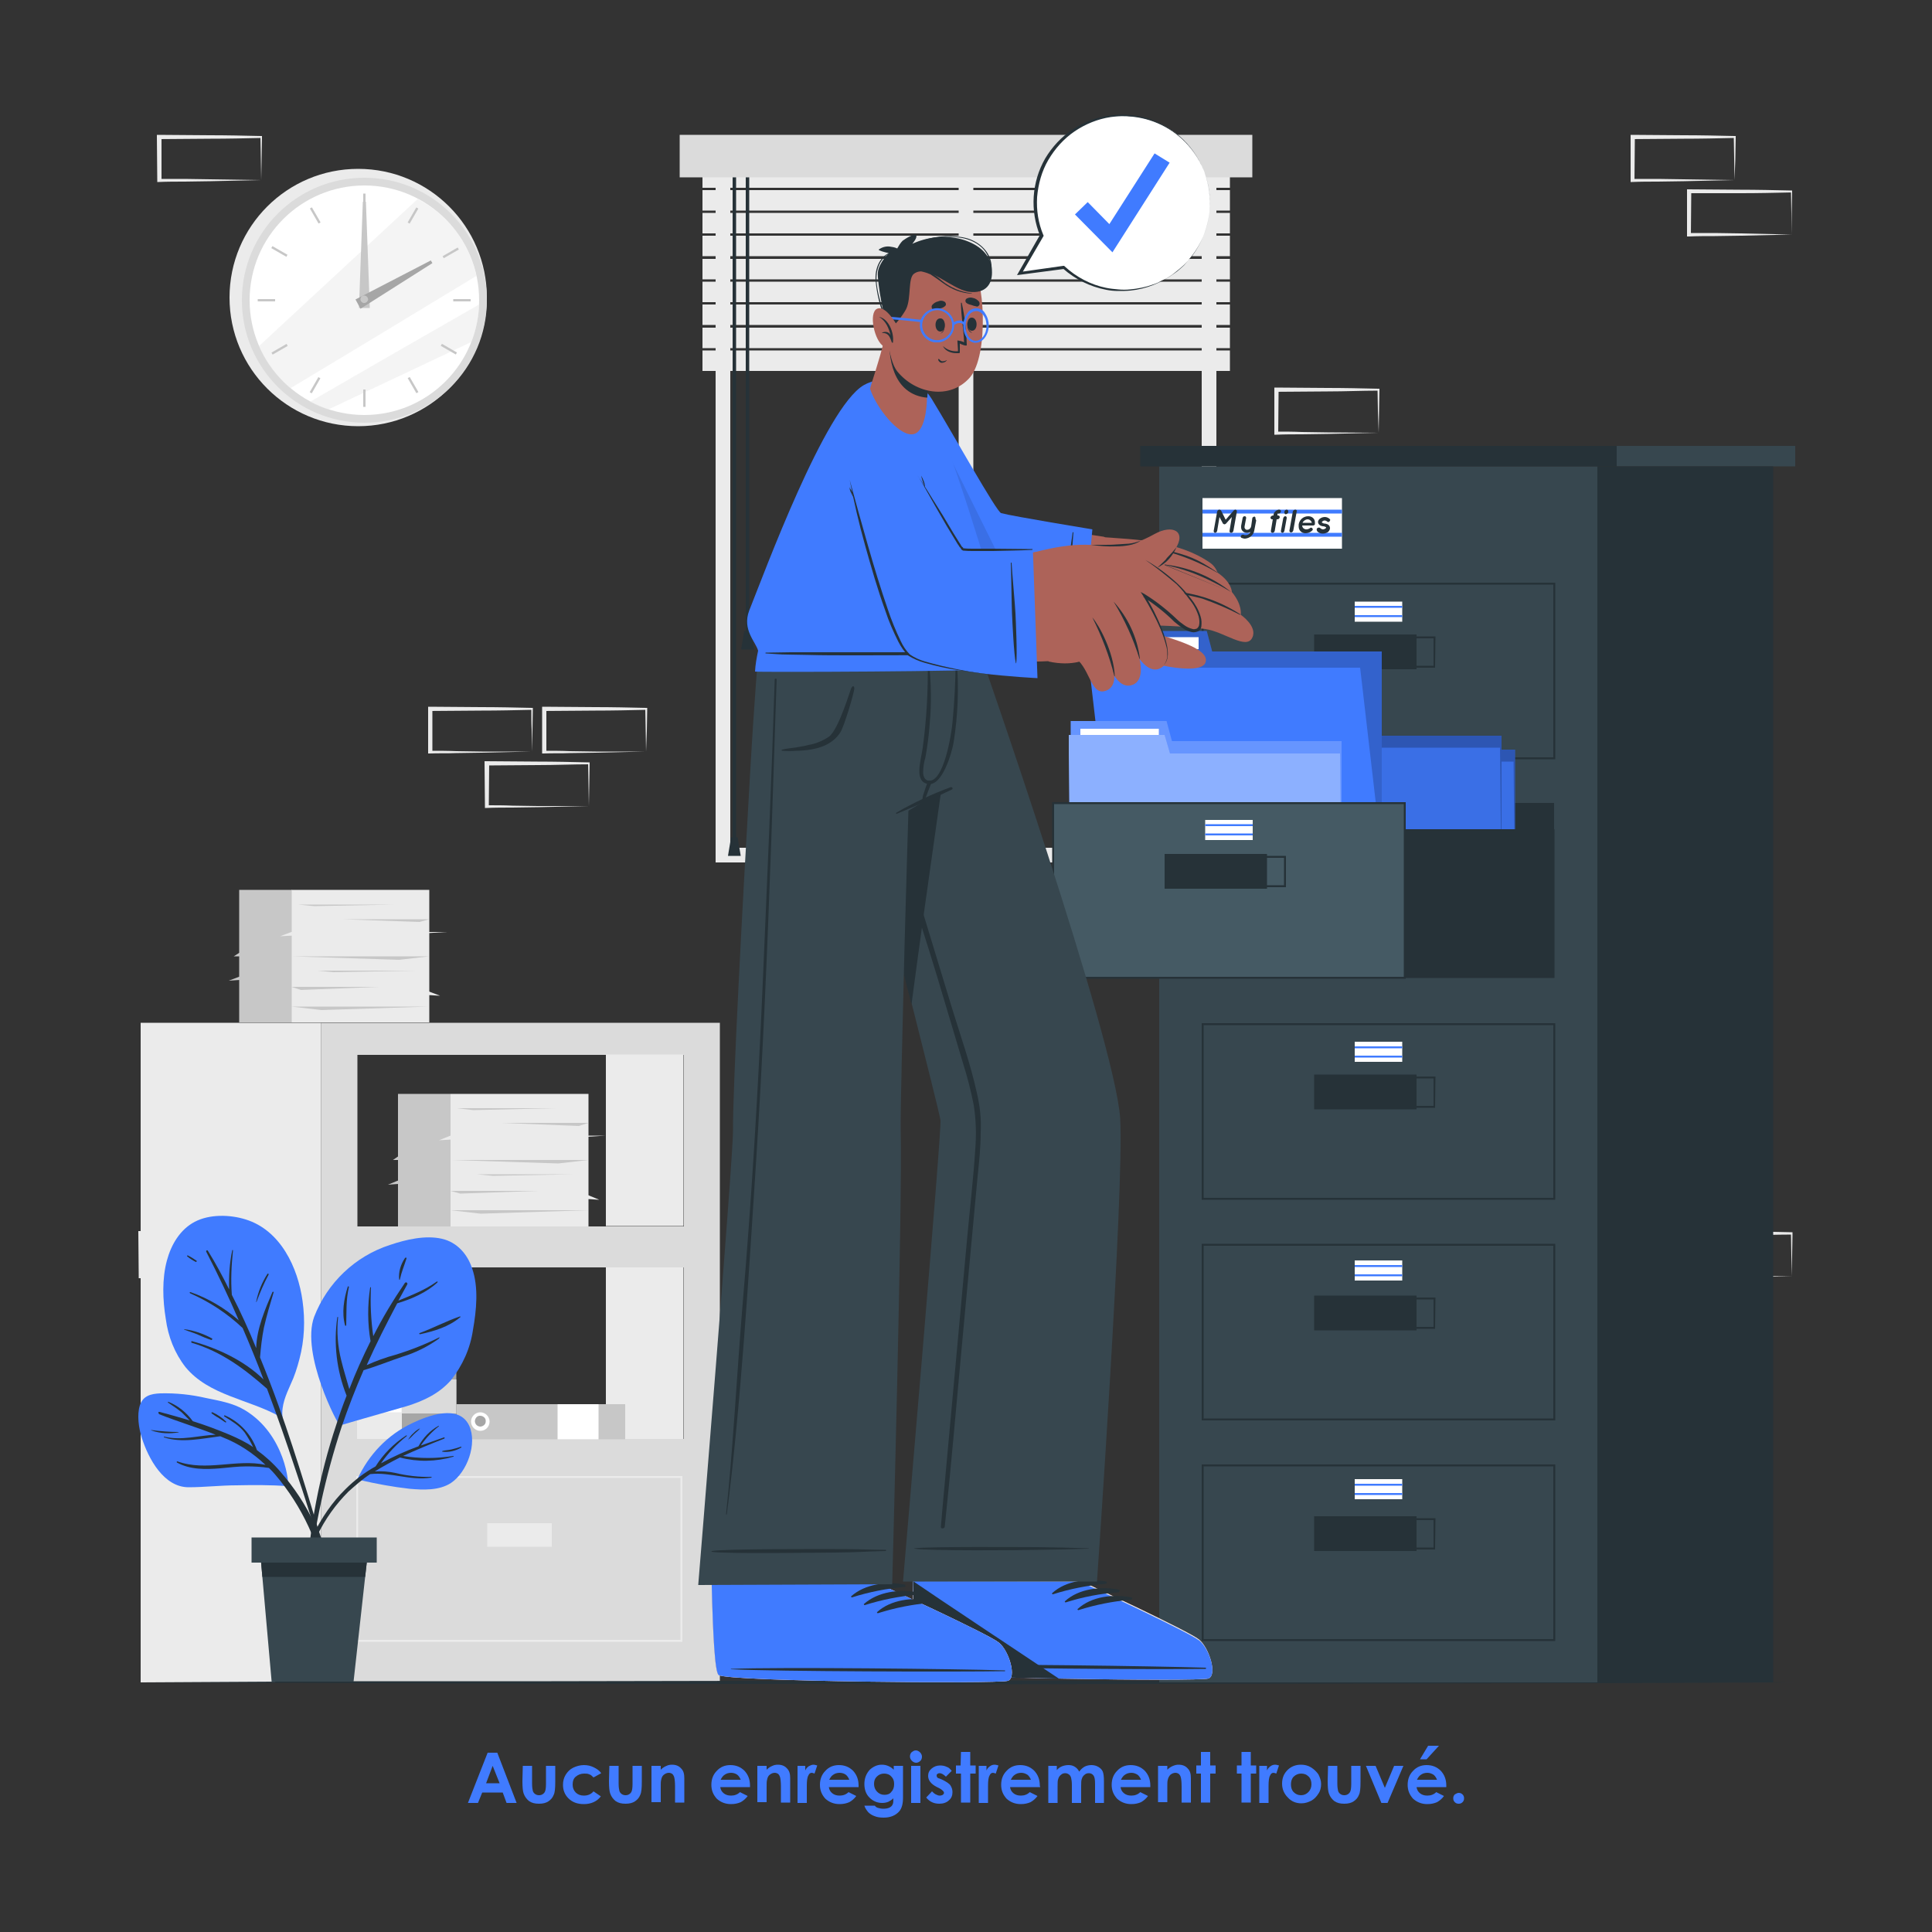 <?xml version="1.0" encoding="utf-8"?>
<!-- Generator: Adobe Illustrator 26.0.0, SVG Export Plug-In . SVG Version: 6.00 Build 0)  -->
<svg version="1.1" id="Calque_1" xmlns="http://www.w3.org/2000/svg" xmlns:xlink="http://www.w3.org/1999/xlink" x="0px" y="0px"
	 viewBox="0 0 500 500" style="enable-background:new 0 0 500 500;" xml:space="preserve">
<rect x="0" y="0" width="500" height="500" fill="#333333" stroke="none"/>
<style type="text/css">
	.st0{fill:#407BFF;}
	.st1{fill:#EBEBEB;}
	.st2{fill:#DBDBDB;}
	.st3{fill:#FFFFFF;}
	.st4{opacity:0.5;fill:#EBEBEB;enable-background:new    ;}
	.st5{fill:#C7C7C7;}
	.st6{fill:#A6A6A6;}
	.st7{fill:#263238;}
	.st8{fill:#37474F;}
	.st9{opacity:0.3;}
	.st10{opacity:0.1;}
	.st11{opacity:0.2;}
	.st12{opacity:0.4;}
	.st13{fill:#455A64;}
	.st14{fill:#AD6359;}
	.st15{opacity:0.1;fill:#020100;enable-background:new    ;}
</style>
<g>
	<g>
		<path class="st0" d="M126.2,453.6h2.5l5,13h-2.6l-1-2.7h-5.3l-1.1,2.7h-2.6L126.2,453.6z M127.5,457l-1.7,4.5h3.5L127.5,457z"/>
		<path class="st0" d="M135.3,457h2.4v4.6c0,0.9,0.1,1.5,0.2,1.9c0.1,0.3,0.3,0.6,0.6,0.8c0.3,0.2,0.6,0.3,1,0.3s0.7-0.1,1-0.3
			c0.3-0.2,0.5-0.5,0.6-0.8s0.2-0.9,0.2-1.8V457h2.4v4.1c0,1.7-0.1,2.8-0.4,3.4c-0.3,0.8-0.8,1.3-1.4,1.7c-0.6,0.4-1.4,0.6-2.4,0.6
			c-1.1,0-1.9-0.2-2.6-0.7c-0.6-0.5-1.1-1.1-1.4-2c-0.2-0.6-0.3-1.6-0.3-3.2L135.3,457L135.3,457z"/>
		<path class="st0" d="M155.6,458.9l-2,1.1c-0.4-0.4-0.7-0.7-1.1-0.8c-0.4-0.2-0.8-0.2-1.3-0.2c-0.9,0-1.6,0.3-2.2,0.8
			c-0.6,0.5-0.8,1.2-0.8,2.1c0,0.8,0.3,1.5,0.8,2s1.2,0.8,2.1,0.8c1.1,0,1.9-0.4,2.5-1.1l1.9,1.3c-1,1.3-2.5,2-4.4,2
			c-1.7,0-3-0.5-4-1.5s-1.4-2.2-1.4-3.5c0-0.9,0.2-1.8,0.7-2.6c0.5-0.8,1.1-1.4,1.9-1.8s1.8-0.7,2.8-0.7s1.8,0.2,2.6,0.6
			C154.5,457.8,155.1,458.2,155.6,458.9z"/>
		<path class="st0" d="M157.7,457h2.4v4.6c0,0.9,0.1,1.5,0.2,1.9c0.1,0.3,0.3,0.6,0.6,0.8c0.3,0.2,0.6,0.3,1,0.3s0.7-0.1,1-0.3
			c0.3-0.2,0.5-0.5,0.6-0.8s0.2-0.9,0.2-1.8V457h2.4v4.1c0,1.7-0.1,2.8-0.4,3.4c-0.3,0.8-0.8,1.3-1.4,1.7c-0.6,0.4-1.4,0.6-2.4,0.6
			c-1.1,0-1.9-0.2-2.6-0.7c-0.6-0.5-1.1-1.1-1.4-2c-0.2-0.6-0.3-1.6-0.3-3.2L157.7,457L157.7,457z"/>
		<path class="st0" d="M168.6,457h2.4v1c0.5-0.5,1-0.8,1.5-1c0.4-0.2,0.9-0.3,1.4-0.3c1,0,1.8,0.3,2.4,1c0.6,0.6,0.8,1.4,0.8,2.5
			v6.3h-2.4v-4.2c0-1.1-0.1-1.9-0.2-2.3c-0.1-0.4-0.3-0.7-0.5-0.9c-0.3-0.2-0.6-0.3-0.9-0.3c-0.5,0-0.9,0.2-1.3,0.5
			c-0.4,0.3-0.6,0.8-0.7,1.4c-0.1,0.3-0.1,0.9-0.1,1.9v3.8h-2.4V457z"/>
		<path class="st0" d="M194.1,462.5h-7.7c0.1,0.7,0.4,1.2,0.9,1.6s1.1,0.6,1.9,0.6c0.9,0,1.7-0.3,2.3-0.9l2,1
			c-0.5,0.7-1.1,1.2-1.8,1.6c-0.7,0.3-1.5,0.5-2.5,0.5c-1.5,0-2.7-0.5-3.7-1.4c-0.9-1-1.4-2.1-1.4-3.6s0.5-2.7,1.4-3.6
			c0.9-1,2.1-1.5,3.5-1.5c1.5,0,2.7,0.5,3.7,1.5c0.9,1,1.4,2.2,1.4,3.8V462.5z M191.7,460.6c-0.2-0.5-0.5-1-0.9-1.3s-1-0.5-1.6-0.5
			c-0.7,0-1.3,0.2-1.8,0.6c-0.3,0.2-0.6,0.6-0.9,1.2L191.7,460.6L191.7,460.6z"/>
		<path class="st0" d="M196,457h2.4v1c0.5-0.5,1-0.8,1.5-1c0.4-0.2,0.9-0.3,1.4-0.3c1,0,1.8,0.3,2.4,1c0.6,0.6,0.8,1.4,0.8,2.5v6.3
			h-2.4v-4.2c0-1.1-0.1-1.9-0.2-2.3c-0.1-0.4-0.3-0.7-0.5-0.9c-0.3-0.2-0.6-0.3-0.9-0.3c-0.5,0-0.9,0.2-1.3,0.5
			c-0.4,0.3-0.6,0.8-0.7,1.4c-0.1,0.3-0.1,0.9-0.1,1.9v3.8H196V457z"/>
		<path class="st0" d="M206.3,457h2.1v1.2c0.2-0.5,0.5-0.8,0.9-1.1c0.4-0.2,0.8-0.4,1.2-0.4c0.3,0,0.6,0.1,1,0.2l-0.7,2.1
			c-0.3-0.1-0.5-0.2-0.7-0.2c-0.4,0-0.7,0.2-0.9,0.7c-0.3,0.5-0.4,1.4-0.4,2.7v0.5v3.9h-2.4V457L206.3,457L206.3,457z"/>
		<path class="st0" d="M222.2,462.5h-7.7c0.1,0.7,0.4,1.2,0.9,1.6s1.1,0.6,1.9,0.6c0.9,0,1.7-0.3,2.3-0.9l2,1
			c-0.5,0.7-1.1,1.2-1.8,1.6c-0.7,0.3-1.5,0.5-2.5,0.5c-1.5,0-2.7-0.5-3.7-1.4c-0.9-1-1.4-2.1-1.4-3.6s0.5-2.7,1.4-3.6
			c0.9-1,2.1-1.5,3.5-1.5c1.5,0,2.7,0.5,3.7,1.5c0.9,1,1.4,2.2,1.4,3.8L222.2,462.5z M219.8,460.6c-0.2-0.5-0.5-1-0.9-1.3
			s-1-0.5-1.6-0.5c-0.7,0-1.3,0.2-1.8,0.6c-0.3,0.2-0.6,0.6-0.9,1.2L219.8,460.6L219.8,460.6z"/>
		<path class="st0" d="M231.3,457h2.4v8.2c0,1.6-0.3,2.8-1,3.6c-0.9,1-2.2,1.6-4,1.6c-0.9,0-1.7-0.1-2.4-0.4c-0.6-0.2-1.2-0.6-1.6-1
			c-0.4-0.5-0.8-1-1-1.7h2.7c0.2,0.3,0.5,0.5,0.9,0.6s0.8,0.2,1.3,0.2c0.6,0,1.2-0.1,1.6-0.3c0.4-0.2,0.7-0.5,0.8-0.8
			c0.2-0.3,0.2-0.9,0.2-1.6c-0.4,0.4-0.9,0.7-1.3,0.9c-0.5,0.2-1,0.3-1.6,0.3c-1.3,0-2.4-0.5-3.3-1.4s-1.3-2.1-1.3-3.5
			c0-1.5,0.5-2.7,1.4-3.7c0.9-0.8,1.9-1.3,3.1-1.3c0.6,0,1.1,0.1,1.6,0.3c0.5,0.2,1,0.5,1.5,1L231.3,457L231.3,457z M228.8,459
			c-0.8,0-1.4,0.3-1.9,0.8s-0.7,1.1-0.7,1.9s0.3,1.5,0.8,2s1.1,0.8,1.9,0.8c0.7,0,1.4-0.2,1.8-0.8c0.5-0.5,0.7-1.2,0.7-2
			s-0.2-1.4-0.7-1.9C230.2,459.2,229.5,459,228.8,459z"/>
		<path class="st0" d="M237,453c0.4,0,0.8,0.2,1.1,0.5c0.3,0.3,0.5,0.7,0.5,1.1s-0.1,0.8-0.4,1.1c-0.3,0.3-0.7,0.5-1.1,0.5
			s-0.8-0.2-1.1-0.5c-0.3-0.3-0.5-0.7-0.5-1.1s0.1-0.8,0.4-1.1C236.3,453.2,236.6,453,237,453z M235.8,457h2.4v9.6h-2.4V457z"/>
		<path class="st0" d="M246.3,458.3l-1.5,1.5c-0.6-0.6-1.2-0.9-1.6-0.9c-0.3,0-0.5,0.1-0.6,0.2c-0.2,0.1-0.2,0.3-0.2,0.4
			s0,0.2,0.1,0.4s0.3,0.3,0.7,0.4l0.9,0.4c0.9,0.5,1.6,0.9,1.9,1.4s0.5,1,0.5,1.7c0,0.9-0.3,1.6-0.9,2.1c-0.6,0.6-1.5,0.9-2.5,0.9
			c-1.4,0-2.5-0.5-3.4-1.6l1.5-1.6c0.3,0.3,0.6,0.6,1,0.8s0.7,0.3,1,0.3s0.6-0.1,0.8-0.2c0.2-0.2,0.3-0.3,0.3-0.5
			c0-0.4-0.4-0.7-1-1.1l-0.8-0.4c-1.6-0.8-2.3-1.8-2.3-2.9c0-0.8,0.3-1.4,0.9-1.9s1.3-0.8,2.2-0.8c0.6,0,1.2,0.1,1.8,0.4
			C245.5,457.4,245.9,457.8,246.3,458.3z"/>
		<path class="st0" d="M248.7,453.4h2.4v3.5h1.4v2.1h-1.4v7.5h-2.4V459h-1.3v-2.1h1.2L248.7,453.4L248.7,453.4z"/>
		<path class="st0" d="M253.2,457h2.1v1.2c0.2-0.5,0.5-0.8,0.9-1.1s0.8-0.4,1.2-0.4c0.3,0,0.6,0.1,1,0.2l-0.7,2.1
			c-0.3-0.1-0.5-0.2-0.7-0.2c-0.4,0-0.7,0.2-0.9,0.7c-0.3,0.5-0.4,1.4-0.4,2.7v0.5v3.9h-2.4V457L253.2,457L253.2,457z"/>
		<path class="st0" d="M269.2,462.5h-7.8c0.1,0.7,0.4,1.2,0.9,1.6s1.1,0.6,1.9,0.6c0.9,0,1.7-0.3,2.3-0.9l2,1
			c-0.5,0.7-1.1,1.2-1.8,1.6c-0.7,0.3-1.5,0.5-2.5,0.5c-1.5,0-2.7-0.5-3.7-1.4c-0.9-1-1.4-2.1-1.4-3.6s0.5-2.7,1.4-3.6
			c0.9-1,2.1-1.5,3.5-1.5c1.5,0,2.7,0.5,3.7,1.5c0.9,1,1.4,2.2,1.4,3.8L269.2,462.5z M266.8,460.6c-0.2-0.5-0.5-1-0.9-1.3
			c-0.5-0.3-1-0.5-1.6-0.5c-0.7,0-1.3,0.2-1.8,0.6c-0.3,0.2-0.6,0.6-0.9,1.2L266.8,460.6L266.8,460.6z"/>
		<path class="st0" d="M271.1,457h2.4v1.1c0.4-0.5,0.9-0.8,1.4-1s1.1-0.3,1.6-0.3c0.6,0,1.1,0.1,1.6,0.4s0.9,0.7,1.2,1.3
			c0.4-0.6,0.9-1,1.4-1.3c0.6-0.3,1.2-0.4,1.8-0.4c0.7,0,1.3,0.2,1.8,0.5s0.9,0.7,1.1,1.2s0.3,1.3,0.3,2.5v5.6h-2.3v-4.9
			c0-1.1-0.1-1.8-0.4-2.2c-0.3-0.4-0.7-0.6-1.2-0.6c-0.4,0-0.8,0.1-1.1,0.4c-0.3,0.2-0.6,0.6-0.7,1c-0.2,0.4-0.2,1.1-0.2,2v4.3h-2.4
			V462c0-0.9-0.1-1.5-0.2-1.9s-0.3-0.7-0.6-0.9c-0.3-0.2-0.6-0.3-0.9-0.3c-0.4,0-0.8,0.1-1.1,0.4c-0.3,0.2-0.6,0.6-0.7,1
			c-0.2,0.4-0.2,1.1-0.2,2v4.3h-2.4V457H271.1z"/>
		<path class="st0" d="M297.7,462.5H290c0.1,0.7,0.4,1.2,0.9,1.6s1.1,0.6,1.9,0.6c0.9,0,1.7-0.3,2.3-0.9l2,1
			c-0.5,0.7-1.1,1.2-1.8,1.6c-0.7,0.3-1.5,0.5-2.5,0.5c-1.5,0-2.7-0.5-3.7-1.4c-0.9-1-1.4-2.1-1.4-3.6s0.5-2.7,1.4-3.6
			c0.9-1,2.1-1.5,3.5-1.5c1.5,0,2.7,0.5,3.7,1.5c0.9,1,1.4,2.2,1.4,3.8L297.7,462.5z M295.3,460.6c-0.2-0.5-0.5-1-0.9-1.3
			c-0.5-0.3-1-0.5-1.6-0.5c-0.7,0-1.3,0.2-1.8,0.6c-0.3,0.2-0.6,0.6-0.9,1.2L295.3,460.6L295.3,460.6z"/>
		<path class="st0" d="M299.7,457h2.4v1c0.5-0.5,1-0.8,1.5-1s0.9-0.3,1.4-0.3c1,0,1.8,0.3,2.4,1c0.6,0.6,0.8,1.4,0.8,2.5v6.3h-2.4
			v-4.2c0-1.1-0.1-1.9-0.2-2.3s-0.3-0.7-0.5-0.9c-0.3-0.2-0.6-0.3-0.9-0.3c-0.5,0-0.9,0.2-1.3,0.5c-0.3,0.3-0.6,0.8-0.7,1.4
			c-0.1,0.3-0.1,0.9-0.1,1.9v3.8h-2.4L299.7,457L299.7,457z"/>
		<path class="st0" d="M310.8,453.4h2.4v3.5h1.4v2.1h-1.4v7.5h-2.4V459h-1.2v-2.1h1.2V453.4z"/>
		<path class="st0" d="M321.3,453.4h2.4v3.5h1.4v2.1h-1.4v7.5h-2.4V459h-1.2v-2.1h1.2V453.4z"/>
		<path class="st0" d="M325.8,457h2.1v1.2c0.2-0.5,0.5-0.8,0.9-1.1s0.8-0.4,1.2-0.4c0.3,0,0.6,0.1,1,0.2l-0.7,2.1
			c-0.3-0.1-0.5-0.2-0.7-0.2c-0.4,0-0.7,0.2-0.9,0.7c-0.3,0.5-0.4,1.4-0.4,2.7v0.5v3.9h-2.4V457L325.8,457L325.8,457z"/>
		<path class="st0" d="M336.7,456.7c0.9,0,1.8,0.2,2.6,0.7c0.8,0.5,1.4,1.1,1.9,1.8c0.4,0.8,0.7,1.6,0.7,2.5s-0.2,1.8-0.7,2.5
			c-0.5,0.8-1.1,1.4-1.8,1.8c-0.8,0.4-1.6,0.7-2.6,0.7c-1.4,0-2.6-0.5-3.5-1.5c-1-1-1.5-2.2-1.5-3.6c0-1.5,0.5-2.7,1.6-3.7
			C334.3,457.1,335.4,456.7,336.7,456.7z M336.7,459c-0.7,0-1.4,0.3-1.9,0.8s-0.7,1.2-0.7,2s0.2,1.5,0.7,2s1.1,0.8,1.9,0.8
			s1.4-0.3,1.9-0.8s0.8-1.2,0.8-2s-0.2-1.5-0.7-2C338.1,459.2,337.5,459,336.7,459z"/>
		<path class="st0" d="M343.7,457h2.4v4.6c0,0.9,0.1,1.5,0.2,1.9c0.1,0.3,0.3,0.6,0.6,0.8c0.3,0.2,0.6,0.3,1,0.3s0.7-0.1,1-0.3
			c0.3-0.2,0.5-0.5,0.6-0.8s0.2-0.9,0.2-1.8V457h2.4v4.1c0,1.7-0.1,2.8-0.4,3.4c-0.3,0.8-0.8,1.3-1.4,1.7c-0.6,0.4-1.4,0.6-2.4,0.6
			c-1.1,0-1.9-0.2-2.6-0.7c-0.6-0.5-1.1-1.1-1.4-2c-0.2-0.6-0.3-1.6-0.3-3.2L343.7,457L343.7,457z"/>
		<path class="st0" d="M353.5,457h2.5l2.4,5.7l2.4-5.7h2.4l-4.1,9.6h-1.6L353.5,457z"/>
		<path class="st0" d="M374.3,462.5h-7.7c0.1,0.7,0.4,1.2,0.9,1.6s1.1,0.6,1.9,0.6c0.9,0,1.7-0.3,2.3-0.9l2,1
			c-0.5,0.7-1.1,1.2-1.8,1.6c-0.7,0.3-1.5,0.5-2.5,0.5c-1.5,0-2.7-0.5-3.7-1.4c-0.9-1-1.4-2.1-1.4-3.6s0.5-2.7,1.4-3.6
			c0.9-1,2.1-1.5,3.5-1.5c1.5,0,2.7,0.5,3.7,1.5c0.9,1,1.4,2.2,1.4,3.8L374.3,462.5z M371.9,460.6c-0.2-0.5-0.5-1-0.9-1.3
			c-0.5-0.3-1-0.5-1.6-0.5c-0.7,0-1.3,0.2-1.8,0.6c-0.3,0.2-0.6,0.6-0.9,1.2L371.9,460.6L371.9,460.6z M369.6,451.8h2.8l-3.2,3.5
			h-1.7L369.6,451.8z"/>
		<path class="st0" d="M377.5,464c0.4,0,0.7,0.1,1,0.4s0.4,0.6,0.4,1s-0.1,0.7-0.4,1s-0.6,0.4-1,0.4s-0.7-0.1-1-0.4s-0.4-0.6-0.4-1
			s0.1-0.7,0.4-1C376.8,464.2,377.2,464,377.5,464z"/>
	</g>
	<g>
		<g id="freepik--background-complete--inject-15">
			<path class="st1" d="M77.6,316.2l-13.1,0.3l-6.7,0.1c-2.2,0-4.5,0-6.7,0.1h-0.4v-0.5L50.6,305v-0.5h0.5l13.2,0.1
				c4.4,0,8.8,0.1,13.2,0.2h0.3v0.3c0,1.9-0.1,3.8-0.1,5.6L77.6,316.2z M77.6,316.2l-0.1-5.6c0-1.9-0.1-3.7-0.1-5.5l0.3,0.3
				c-4.4,0.1-8.8,0.2-13.2,0.2l-13.2,0.1l0.5-0.5v11.2l-0.5-0.4c2.2,0,4.4,0,6.5,0l6.6,0.1L77.6,316.2z"/>
			<path class="st1" d="M62.8,330.3l-13.1,0.3l-6.7,0.1c-2.2,0-4.5,0-6.7,0.1h-0.4v-0.5l-0.1-11.2v-0.5h0.5l13.2,0.1
				c4.4,0,8.8,0.1,13.2,0.2h0.3v0.3c0,1.9-0.1,3.8-0.1,5.6L62.8,330.3z M62.8,330.3l-0.1-5.6c0-1.9-0.1-3.7-0.1-5.5l0.3,0.3
				c-4.4,0-8.8,0.2-13.2,0.2l-13.2,0.1l0.5-0.5l0,11.2l-0.5-0.4c2.2,0,4.4,0,6.5,0l6.6,0.1L62.8,330.3z"/>
			<path class="st1" d="M167.2,194.5l-13.1,0.3l-6.7,0.1c-2.2,0.1-4.5,0-6.7,0.1h-0.4v-0.4v-11.2v-0.5h0.5l13.2,0.1
				c4.4,0,8.8,0.1,13.2,0.2h0.3v0.3c0,1.9-0.1,3.8-0.1,5.6L167.2,194.5z M167.2,194.5l-0.1-5.6c0-1.9-0.1-3.7-0.1-5.5l0.3,0.3
				c-4.4,0.1-8.8,0.2-13.2,0.2l-13.2,0.1l0.5-0.5v11.2l-0.4-0.4c2.2,0,4.4,0,6.5,0.1l6.6,0.1L167.2,194.5z"/>
			<path class="st1" d="M152.4,208.6l-13.1,0.3l-6.7,0.1c-2.2,0-4.5,0-6.7,0.1h-0.4v-0.4l-0.1-11.2v-0.5h0.5l13.2,0.1
				c4.4,0,8.8,0.1,13.2,0.2h0.3v0.3c0,1.9-0.1,3.8-0.1,5.6L152.4,208.6z M152.4,208.6l-0.1-5.6c0-1.9-0.1-3.7-0.1-5.5l0.3,0.3
				c-4.4,0-8.8,0.2-13.2,0.2l-13.2,0.1l0.5-0.5l-0.1,11.2l-0.4-0.4c2.2,0,4.4,0,6.5,0.1l6.6,0.1L152.4,208.6z"/>
			<path class="st1" d="M137.7,194.5l-13.1,0.3l-6.7,0.1c-2.2,0.1-4.5,0-6.7,0.1h-0.4v-0.4v-11.2v-0.5h0.5l13.2,0.1
				c4.4,0,8.8,0.1,13.2,0.2h0.2v0.3c0,1.9-0.1,3.8-0.1,5.6L137.7,194.5z M137.7,194.5l-0.1-5.6c-0.1-1.9-0.1-3.7-0.1-5.5l0.3,0.3
				c-4.4,0.1-8.8,0.2-13.2,0.2l-13.2,0.1l0.5-0.5v11.2l-0.4-0.4c2.2,0,4.4,0,6.6,0.1l6.6,0.1L137.7,194.5z"/>
			<path class="st1" d="M463.7,330.3l-13.1,0.3l-6.7,0.1c-2.2,0-4.5,0-6.7,0.1h-0.5v-0.5l0-11.2v-0.5h0.5l13.2,0.1
				c4.4,0,8.8,0.1,13.2,0.2h0.3v0.3c0,1.9-0.1,3.8-0.1,5.6L463.7,330.3z M463.7,330.3l-0.1-5.6c0-1.9-0.1-3.7-0.1-5.5l0.3,0.3
				c-4.4,0-8.8,0.2-13.2,0.2l-13.2,0.1l0.5-0.5l-0.1,11.2l-0.4-0.4c2.2,0,4.4,0,6.5,0l6.6,0.1L463.7,330.3z"/>
			<path class="st1" d="M356.8,112l-13.1,0.3l-6.7,0.1c-2.2,0-4.5,0-6.7,0.1h-0.5V112l0-11.2v-0.5h0.5l13.2,0.1
				c4.4,0,8.8,0.1,13.2,0.2h0.3v0.3c0,1.9-0.1,3.8-0.1,5.7L356.8,112z M356.8,112l-0.2-5.7c0-1.9-0.1-3.7-0.1-5.5l0.3,0.3
				c-4.4,0-8.8,0.2-13.2,0.2l-13.2,0.1l0.5-0.5l-0.1,11.2l-0.4-0.4c2.2,0,4.4,0,6.5,0.1l6.6,0.1L356.8,112z"/>
			<path class="st1" d="M448.9,46.6l-13.1,0.3l-6.7,0.1c-2.2,0-4.5,0-6.7,0.1H422v-0.5V35.4v-0.5h0.5l13.2,0.1
				c4.4,0,8.8,0.1,13.2,0.2h0.3v0.3c0,1.9-0.1,3.8-0.1,5.7L448.9,46.6z M448.9,46.6l-0.1-5.7c0-1.9-0.1-3.7-0.1-5.5l0.3,0.3
				c-4.4,0.1-8.8,0.2-13.2,0.2l-13.2,0.1l0.5-0.5l-0.1,11.2l-0.4-0.4c2.2,0,4.3,0,6.5,0l6.6,0.1L448.9,46.6z"/>
			<path class="st1" d="M463.7,60.7L450.5,61l-6.7,0.1c-2.2,0-4.5,0-6.7,0.1h-0.5v-0.5l0-11.2V49h0.5l13.2,0.1
				c4.4,0,8.8,0.1,13.2,0.2h0.3v0.3c0,1.9-0.1,3.8-0.1,5.7L463.7,60.7z M463.7,60.7l-0.1-5.7c0-1.9-0.1-3.7-0.1-5.5l0.3,0.3
				c-4.4,0.1-8.8,0.2-13.2,0.2L437.2,50l0.5-0.5l-0.1,11.2l-0.4-0.4c2.2,0,4.4,0,6.5,0l6.6,0.1L463.7,60.7z"/>
			<path class="st1" d="M67.6,46.6l-13.1,0.3L47.8,47c-2.2,0-4.5,0-6.7,0.1h-0.4v-0.5l-0.1-11.2v-0.5h0.5L54.3,35
				c4.4,0,8.8,0.1,13.2,0.2h0.3v0.3c0,1.9-0.1,3.8-0.1,5.7L67.6,46.6z M67.6,46.6l-0.1-5.7c0-1.9-0.1-3.7-0.1-5.5l0.3,0.3
				c-4.4,0.1-8.8,0.2-13.2,0.2l-13.2,0.1l0.5-0.5v11.2l-0.5-0.4c2.2,0,4.4,0,6.5,0l6.6,0.1L67.6,46.6z"/>
			<circle class="st1" cx="92.7" cy="77" r="33.3"/>
			<circle class="st2" cx="94.3" cy="77.7" r="31.7"/>
			<circle class="st3" cx="94.3" cy="77.7" r="29.7"/>
			<path class="st4" d="M123.3,71.4c-13.5,8.2-35.8,21.7-48.2,29.1c-3.5-3-6.3-6.7-8.1-10.9l41.1-38.1
				C115.9,55.5,121.5,62.8,123.3,71.4z"/>
			<path class="st4" d="M124,78.8c-0.1,3.3-0.8,6.6-2,9.7L84.9,106c-1.6-0.5-3.2-1.2-4.7-2C91.4,97.5,111.9,85.7,124,78.8z"/>
			<rect x="94" y="50.1" class="st5" width="0.6" height="4.5"/>
			<rect x="81.3" y="53.5" transform="matrix(0.866 -0.5 0.5 0.866 -16.959 48.278)" class="st5" width="0.6" height="4.5"/>
			<rect x="72" y="62.8" transform="matrix(0.5 -0.866 0.866 0.5 -20.176 95.162)" class="st5" width="0.6" height="4.5"/>
			<rect x="66.7" y="77.4" class="st5" width="4.5" height="0.6"/>
			<rect x="70.1" y="90.1" transform="matrix(0.866 -0.5 0.5 0.866 -35.498 48.274)" class="st5" width="4.5" height="0.6"/>
			
				<rect x="79.3" y="99.4" transform="matrix(0.499 -0.866 0.866 0.499 -45.496 120.567)" class="st5" width="4.5" height="0.6"/>
			<rect x="94" y="100.8" class="st5" width="0.6" height="4.5"/>
			<rect x="106.6" y="97.4" transform="matrix(0.866 -0.5 0.5 0.866 -35.502 66.817)" class="st5" width="0.6" height="4.5"/>
			<rect x="115.9" y="88.1" transform="matrix(0.5 -0.866 0.866 0.5 -20.18 145.817)" class="st5" width="0.6" height="4.5"/>
			<rect x="117.3" y="77.4" class="st5" width="4.5" height="0.6"/>
			
				<rect x="114.4" y="65.1" transform="matrix(0.867 -0.498 0.498 0.867 -17.057 66.826)" class="st5" width="4.5" height="0.6"/>
			
				<rect x="104.7" y="55.5" transform="matrix(0.499 -0.866 0.866 0.499 5.186 120.552)" class="st5" width="4.5" height="0.6"/>
			<polygon class="st5" points="94.7,52.2 95.7,79.7 92.9,79.7 93.9,52.2 			"/>
			<polygon class="st6" points="111.9,68.1 93.3,79.9 92,77.5 111.5,67.4 			"/>
			<path class="st5" d="M95.2,77.7c-0.1,0.5-0.7,0.8-1.2,0.7c-0.3-0.1-0.6-0.4-0.7-0.7c-0.1-0.5,0.2-1.1,0.7-1.2
				c0.5-0.1,1.1,0.2,1.2,0.7C95.3,77.4,95.3,77.6,95.2,77.7z"/>
			<path class="st2" d="M83.1,264.7v170.7h103.2V264.7H83.1z M92.5,328h84.5v44.4H92.5V328z M92.5,273h84.5v44.4H92.5V273z"/>
			<rect x="36.4" y="264.7" class="st1" width="46.7" height="170.7"/>
			<rect x="156.8" y="272.9" class="st1" width="20.1" height="44.4"/>
			<path class="st1" d="M176.6,424.9H92.2v-42.9h84.4V424.9z M92.7,424.4h83.4v-41.9H92.7L92.7,424.4z"/>
			<rect x="126.1" y="394.2" class="st1" width="16.7" height="6.1"/>
			<rect x="156.8" y="328" class="st1" width="20.1" height="44.4"/>
			<rect x="104" y="331.4" class="st6" width="14.1" height="41"/>
			<rect x="104" y="357" class="st2" width="14.1" height="8.8"/>
			<rect x="104" y="344.6" class="st2" width="14.1" height="5.2"/>
			<rect x="75.4" y="230.3" class="st1" width="35.7" height="34.3"/>
			<rect x="61.9" y="230.3" class="st5" width="13.6" height="34.3"/>
			<polygon class="st5" points="111.1,247.5 75.4,247.5 103.3,248.4 			"/>
			<polygon class="st5" points="75.4,260.5 111.1,260.5 83.2,261.4 			"/>
			<polygon class="st5" points="111.1,237.9 88.5,237.9 108.6,238.6 			"/>
			<polygon class="st5" points="75.4,255.4 98,255.4 77.9,256.2 			"/>
			<polygon class="st5" points="102.5,234.1 77.1,234.1 81.3,234.5 			"/>
			<polygon class="st5" points="107.6,251.2 82.1,251.2 86.4,251.6 			"/>
			<polygon class="st1" points="92,241.2 75.4,241.2 72.5,242.3 			"/>
			<polygon class="st1" points="115.7,241.2 99.1,241.2 96.2,242.3 			"/>
			<polygon class="st1" points="94.4,256.6 111,256.6 113.9,257.7 			"/>
			<polygon class="st5" points="75.4,252.7 62.1,252.7 59.2,253.8 			"/>
			<polygon class="st5" points="70.8,247.5 60.5,247.5 61.9,246.6 			"/>
			<rect x="116.6" y="283.1" class="st1" width="35.7" height="34.3"/>
			<rect x="103" y="283.1" class="st5" width="13.6" height="34.3"/>
			<polygon class="st5" points="152.3,300.2 116.6,300.2 144.5,301.1 			"/>
			<polygon class="st5" points="116.6,313.2 152.3,313.2 124.4,314.1 			"/>
			<polygon class="st5" points="152.3,290.6 129.7,290.6 149.8,291.4 			"/>
			<polygon class="st5" points="116.6,308.2 139.2,308.2 119.1,308.9 			"/>
			<polygon class="st5" points="143.7,286.8 118.2,286.8 122.5,287.3 			"/>
			<polygon class="st5" points="148.8,303.9 123.3,303.9 127.6,304.3 			"/>
			<polygon class="st1" points="133.1,293.9 116.6,293.9 113.6,295.1 			"/>
			<polygon class="st1" points="156.8,293.9 140.3,293.9 137.3,295.1 			"/>
			<polygon class="st1" points="135.6,309.3 152.2,309.3 155.1,310.5 			"/>
			<polygon class="st5" points="116.6,305.4 103.3,305.4 100.4,306.6 			"/>
			<polygon class="st5" points="112,300.2 101.7,300.2 103,299.3 			"/>
			<rect x="92.4" y="328.7" class="st1" width="11.6" height="43.7"/>
			<path class="st3" d="M98.2,337.3c1.3,0,2.4-1.1,2.4-2.4c0-1.3-1.1-2.4-2.4-2.4c-1.3,0-2.4,1.1-2.4,2.4c0,0,0,0,0,0
				C95.8,336.2,96.9,337.3,98.2,337.3z"/>
			<path class="st6" d="M98.2,336.3c0.8,0,1.4-0.6,1.4-1.4s-0.6-1.4-1.4-1.4c-0.8,0-1.4,0.6-1.4,1.4c0,0,0,0,0,0
				C96.9,335.7,97.5,336.3,98.2,336.3z"/>
			<rect x="92.4" y="354.9" class="st3" width="11.5" height="10.6"/>
			<rect x="118.1" y="363.4" class="st5" width="43.7" height="9.1"/>
			<path class="st3" d="M126.7,367.9c0-1.3-1.1-2.4-2.4-2.4s-2.4,1.1-2.4,2.4c0,1.3,1.1,2.4,2.4,2.4c0,0,0,0,0,0
				C125.7,370.3,126.7,369.2,126.7,367.9z"/>
			<path class="st6" d="M125.7,367.9c0.1-0.8-0.5-1.4-1.3-1.5c-0.8-0.1-1.4,0.5-1.5,1.3c0,0.1,0,0.2,0,0.2c0.1,0.8,0.7,1.3,1.5,1.3
				C125.1,369.1,125.7,368.6,125.7,367.9z"/>
			<rect x="144.3" y="363.4" class="st3" width="10.6" height="9.1"/>
			<path class="st1" d="M185.2,35.6h129.6v187.6H185.2V35.6z M311,39.4H189v180h122V39.4z"/>
			<rect x="248.1" y="40.4" class="st1" width="3.8" height="180.9"/>
			<rect x="181.8" y="43.3" class="st1" width="136.5" height="5.3"/>
			<rect x="181.8" y="49.2" class="st1" width="136.5" height="5.3"/>
			<rect x="181.8" y="55.1" class="st1" width="136.5" height="5.3"/>
			<rect x="181.8" y="61" class="st1" width="136.5" height="5.3"/>
			<rect x="181.8" y="67" class="st1" width="136.5" height="5.3"/>
			<rect x="181.8" y="72.9" class="st1" width="136.5" height="5.3"/>
			<rect x="181.8" y="78.8" class="st1" width="136.5" height="5.3"/>
			<rect x="181.8" y="84.8" class="st1" width="136.5" height="5.3"/>
			<rect x="181.8" y="90.7" class="st1" width="136.5" height="5.3"/>
			<rect x="193" y="42.2" class="st7" width="0.9" height="121.5"/>
			<polygon class="st7" points="191.8,168.1 195.2,168.1 194.3,163.3 192.6,163.3 			"/>
			<rect x="189.6" y="42.2" class="st7" width="0.9" height="175.8"/>
			<polygon class="st7" points="188.4,221.5 191.7,221.5 190.9,216.7 189.2,216.7 			"/>
			<rect x="175.9" y="34.9" class="st2" width="148.2" height="11"/>
		</g>
		<g id="freepik--Floor--inject-15">
			<polygon class="st7" points="35.5,435.4 89.1,435.1 142.7,435.1 250,434.9 357.3,435.1 410.9,435.1 464.5,435.4 410.9,435.6 
				357.3,435.7 250,435.9 142.7,435.7 89.1,435.6 			"/>
		</g>
		<g id="freepik--Plant--inject-15">
			<path class="st0" d="M78.3,336.7c0.7,5,0.5,10.1-0.8,15c-0.6,2.3-1.3,4.5-2.3,6.6c-1.2,2.7-2.4,5.4-2.1,8.4
				c0.3,0.2-0.7,0.2-0.7-0.1c-8-4.5-18.3-5.4-24.4-12.8c-2.8-3.6-4.5-7.9-5.1-12.5c-0.8-4.9-1-10.3,0.3-15.1c1.1-4.1,3.4-8,7.2-10
				s9.1-1.9,13.2-0.6C72.6,318.4,77.1,328,78.3,336.7z"/>
			<path class="st7" d="M82.4,395.9c-1.1-3.6-2.2-7.3-3.3-10.9c-2.2-7.1-4.5-14.2-7-21.2c-1.5-4.2-3.1-8.3-4.8-12.5
				c0.2-2.6,0.5-5.2,1-7.7c0.7-3.1,1.6-6.1,2.5-9.1c0.1-0.2-0.2-0.3-0.3-0.1c-1.8,4.2-4.1,9.5-4.2,14.5c-1.9-4.7-4-9.3-6.3-13.8
				c-0.3-3.8-0.1-7.7,0.3-11.5c0-0.1-0.1-0.1-0.1-0.1c-0.1,0-0.1,0-0.1,0.1c-0.7,3.3-0.9,6.7-0.8,10.1c-1.7-3.4-3.5-6.8-5.5-10
				c-0.2-0.3-0.6,0-0.4,0.3c3,5.8,5.8,11.7,8.4,17.7c-3.7-3.2-7.9-5.7-12.5-7.3c-0.2-0.1-0.3,0.2-0.1,0.3c5,2.2,9.6,5.2,13.6,9
				c1.9,4.4,3.7,8.8,5.4,13.3c-5-4.9-11.9-8.1-18.5-9.9c-0.2-0.1-0.3,0.3-0.1,0.4c7.7,2.3,13.6,6.7,19.5,11.9c0.7,1.8,1.3,3.6,2,5.4
				c2.5,6.9,4.8,13.8,7.1,20.7c1.1,3.3,2.1,6.7,3.2,10c1.1,3.6,2,7.4,3.4,10.9c0.1,0.3,0.7,0.2,0.7-0.1
				C84.6,402.7,83.6,399.3,82.4,395.9z"/>
			<path class="st7" d="M69.2,329.7c-1.4,2.2-2.4,4.6-2.9,7.2c0,0.1,0.1,0.1,0.1,0c0.9-2.4,1.9-4.8,3.1-7
				C69.6,329.6,69.3,329.5,69.2,329.7z"/>
			<path class="st7" d="M54.9,346.4c-2.2-1.2-4.7-2.1-7.2-2.4c-0.1,0-0.1,0.1,0,0.1c1.2,0.5,2.4,0.8,3.5,1.3s2.3,1,3.5,1.4
				c0.1,0,0.2-0.1,0.2-0.2C55,346.5,54.9,346.4,54.9,346.4z"/>
			<path class="st7" d="M50.9,326.3c-0.7-0.5-1.5-1-2.3-1.4c-0.1,0-0.1,0-0.2,0.1c0,0.1,0,0.1,0,0.1c0.7,0.6,1.5,1.1,2.3,1.5
				C50.8,326.6,51,326.4,50.9,326.3z"/>
			<path class="st0" d="M105.3,363.9c-5.8,1.7-11.6,3.3-17.3,5c-0.5,0.1-10.2-18.5-6.7-28.1c3.4-8.8,10.6-15.7,19.6-18.6
				c4.1-1.4,9.2-2.6,13.5-1.6c3.9,0.9,6.6,4,7.8,7.7c1.7,4.9,1.1,10.8,0.2,15.9c-0.7,4.8-2.7,9.2-5.7,13
				C113.7,360.6,109.8,362.5,105.3,363.9z"/>
			<path class="st7" d="M113.7,346.1c-3.6,1.8-7.4,3.3-11.3,4.5c-2.6,0.7-5.1,1.6-7.5,2.7c2.4-5.4,5.1-10.7,7.9-16
				c3.7-1.1,7.6-2.8,10.4-5.4c0.1-0.1,0.1-0.2,0-0.2c-0.1-0.1-0.1-0.1-0.2,0c-3.1,2.2-6.5,3.5-9.9,4.9c0.8-1.4,1.5-2.8,2.3-4.2
				c0.1-0.2,0-0.4-0.2-0.5c-0.1-0.1-0.3,0-0.4,0.1c-3,4.4-5.8,9-8.2,13.8c-0.6-4.2-0.8-8.4-0.6-12.6c0-0.1-0.2-0.1-0.2,0
				c-0.7,4.6-0.7,9.3,0.1,13.9c-2,4-3.9,8.2-5.5,12.4c-0.7-2.5-1.5-5-2.1-7.5c-0.9-3.6-1.2-7.4-0.8-11.1c0-0.1-0.2-0.1-0.2,0
				c-1,6.8-0.2,13.8,2.4,20.3c-1,2.5-1.9,5.1-2.7,7.6c-4.3,12.9-6.9,26.4-7.7,40c0,0.1,0.2,0.2,0.3,0.2c0.1,0,0.2-0.1,0.2-0.2
				c1.5-13.4,4.4-26.7,8.6-39.5c1.7-5,3.6-9.9,5.7-14.7c3.4-1,6.8-2.4,10.1-3.5c3.3-1,6.5-2.6,9.3-4.6
				C113.8,346.2,113.8,346.1,113.7,346.1C113.7,346.1,113.7,346.1,113.7,346.1z"/>
			<path class="st7" d="M119,340.7c-3.5,1.2-6.9,3-10.4,4.3c-0.2,0.1-0.1,0.3,0.1,0.3c3.7-0.8,7.4-1.9,10.4-4.4
				C119.3,340.8,119.2,340.7,119,340.7z"/>
			<path class="st7" d="M90.3,333.1c0-0.2-0.2-0.3-0.3-0.1c-1,3.2-1.6,6.7-0.7,10c0,0.1,0.1,0.1,0.2,0.1c0,0,0.1,0,0.1-0.1
				C89.7,339.7,89.5,336.4,90.3,333.1z"/>
			<path class="st7" d="M104.8,325.6c-1.1,1.6-1.7,3.6-1.5,5.5c0,0.1,0.2,0.2,0.2,0c0.4-1.9,1.1-3.5,1.7-5.4c0-0.1-0.1-0.3-0.2-0.3
				C105,325.5,104.9,325.5,104.8,325.6z"/>
			<path class="st0" d="M36.7,372.1c1.7,5.4,5.7,12.8,12.1,12.8c4.1,0,8.3-0.5,12.4-0.5c4.4-0.1,8.9-0.1,13.3,0.2
				c0.4,0-0.5-13.3-11.2-19.7c-3-1.8-6.6-2.4-10-3.1c-3.9-0.9-7.8-1.3-11.8-1.2c-2.4,0.1-4.5,0.6-5.3,3.1S35.9,369.6,36.7,372.1z"/>
			<path class="st7" d="M41.3,365.4c2.6,0.7,5.2,1.4,7.8,2.2c-0.7-0.7-1.4-1.4-2.1-2.1c-1.1-0.9-2.3-1.7-3.5-2.5
				c-0.1-0.1,0-0.3,0.1-0.2c2.5,1,4.7,2.8,6.3,5c3.2,1,6.4,2.2,9.5,3.5c2.1,0.9,4.2,1.9,6.1,3.2c-0.6-1.3-1.4-2.6-2.2-3.8
				c-1.4-1.8-3.3-2.9-5.2-4.1c-0.1,0-0.1-0.1-0.1-0.2c0-0.1,0.1-0.1,0.2-0.1c3.9,1.7,6.9,5,8.3,9c2.2,1.6,4.2,3.4,6,5.5
				c7,8,12.6,18.6,12.6,29.5c0,0.3-0.4,0.3-0.5,0.1c-1.8-10.6-6.4-20.6-13.4-28.8c-0.5-0.6-1-1.1-1.6-1.7c-1.9-0.3-3.9-0.4-5.8-0.4
				c-2.3,0-4.5,0.3-6.8,0.5c-3.7,0.3-7.8,0.4-11.2-1.5c-0.2-0.1,0-0.3,0.1-0.3c7.5,2.7,15.3-0.7,22.8,0.9c-3.2-3-6.9-5.5-11-7.1
				l-0.7-0.3c-4.8,0.6-9.9,1.8-14.5,0.3c-0.1,0-0.1-0.1-0.1-0.1c0-0.1,0.1-0.1,0.1-0.1c4.5,1.1,8.8-0.3,13.3-0.5
				c-4.8-1.9-9.8-3.4-14.6-5.3C40.9,365.7,40.9,365.3,41.3,365.4z"/>
			<path class="st7" d="M39.2,370.1c2.3,0.3,4.7,0.5,7,0.5c0,0,0.1,0.1,0,0.1c-2.3,0.4-4.7,0.3-7-0.5
				C39,370.3,39.1,370.1,39.2,370.1z"/>
			<path class="st7" d="M55,365.5c1.3,0.6,2.5,1.4,3.5,2.4c0.1,0.1,0,0.2,0,0.2c0,0-0.1,0-0.2,0c-0.6-0.4-1.2-0.8-1.8-1.2
				c-0.6-0.3-1.1-0.7-1.7-1.1c-0.1-0.1-0.1-0.2,0-0.3C54.8,365.5,54.9,365.5,55,365.5z"/>
			<path class="st0" d="M92.5,382.8c-0.1,0.2,0.2,0.3,0.3,0.1l0,0c0.1,0,0.1,0.1,0.2,0.1c4.3,1,8.6,1.8,13,2.3
				c3.5,0.3,7.6,0.5,10.7-1.5c4.2-2.8,6.9-10.2,4.7-14.9c-2.7-5.6-10.7-2.5-14.7-0.6C100.3,371.3,95.4,376.5,92.5,382.8z"/>
			<path class="st7" d="M89.4,385.4c2.3-2.3,4.9-4.3,7.8-5.9c2-3.2,4.7-5.9,7.9-8c0.2-0.1,0.3,0.1,0.1,0.2c-2.5,2-4.8,4.4-6.6,7
				c3.1-1.7,6.4-3.2,9.7-4.4c1.2-2.2,3-4.1,5.2-5.3c0,0,0.1,0,0.1,0.1c-1.8,1.4-3.4,3.1-4.7,5c2-0.7,4-1.4,6-2.1
				c0.2-0.1,0.2,0.2,0.1,0.3c-3.6,1.4-7.2,2.9-10.7,4.5c4.3,0.7,8.7,0.7,13,0c0.1,0,0.2,0.1,0,0.2c-4.5,1.3-9.2,1.4-13.8,0.2
				c-2.2,1.1-4.4,2.3-6.5,3.6c1.8-0.1,3.5,0,5.3,0.4c3,0.7,6.1,1.1,9.3,1c0.1,0,0.2,0.2,0,0.2c-5.4,0.9-10.5-1.5-15.8-0.9
				c-2,1.3-3.8,2.9-5.6,4.5c-3.3,3.3-6.1,7.2-8.1,11.4c-2.2,4.6-3.5,9.4-5.3,14.1c0,0.1-0.1,0.1-0.2,0.1c-0.1,0-0.1-0.1-0.1-0.2
				C78,402.2,82.6,392,89.4,385.4z"/>
			<path class="st7" d="M105.6,372.6c0.4-0.6,0.8-1.2,1.4-1.7c0.5-0.5,1-0.9,1.6-1.2c0.1,0,0.1,0,0,0.1c-0.4,0.5-1,0.9-1.5,1.4
				S106.2,372.2,105.6,372.6C105.7,372.8,105.6,372.7,105.6,372.6z"/>
			<path class="st7" d="M114.5,375.5c0.8-0.2,1.6-0.2,2.4-0.4c0.8-0.2,1.6-0.4,2.4-0.7c0.1,0,0.1,0,0.1,0.1c0,0,0,0.1,0,0.1
				c-1.5,0.9-3.2,1.3-4.9,1.1C114.4,375.7,114.4,375.7,114.5,375.5C114.4,375.5,114.4,375.5,114.5,375.5z"/>
			<polygon class="st8" points="67.2,400.1 67.9,408.1 70.3,435.2 91.5,435.2 94.5,408.1 95.4,400.1 			"/>
			<polygon class="st7" points="67.2,400.1 67.9,408.1 94.5,408.1 95.4,400.1 			"/>
			<rect x="65.1" y="397.9" class="st8" width="32.4" height="6.5"/>
		</g>
		<g id="freepik--Cabinet--inject-15">
			<rect x="300" y="120.7" class="st8" width="113.4" height="314.7"/>
			<rect x="295.1" y="115.4" class="st7" width="123.3" height="5.3"/>
			<rect x="418.4" y="115.4" class="st8" width="46.2" height="5.3"/>
			<rect x="413.4" y="120.7" class="st7" width="45.5" height="314.7"/>
			<path class="st7" d="M402.5,367.6H311v-45.7h91.5L402.5,367.6z M311.5,367.1H402v-44.7h-90.5L311.5,367.1z"/>
			<rect x="340.1" y="335.3" class="st7" width="26.5" height="9"/>
			<path class="st7" d="M371.4,343.9h-26.9v-8.1h27L371.4,343.9z M345,343.4h26v-7.1H345L345,343.4z"/>
			<path class="st7" d="M402.5,424.7H311V379h91.5L402.5,424.7z M311.5,424.2H402v-44.7h-90.5L311.5,424.2z"/>
			<rect x="340.1" y="392.4" class="st7" width="26.5" height="9"/>
			<path class="st7" d="M371.4,401h-26.9v-8.1h27L371.4,401z M345,400.5h26v-7.1h-26V400.5z"/>
			<path class="st7" d="M402.5,310.5H311v-45.7h91.5L402.5,310.5z M311.5,310H402v-44.7h-90.5L311.5,310z"/>
			<rect x="340.1" y="278.1" class="st7" width="26.5" height="9"/>
			<path class="st7" d="M371.4,286.7h-26.9v-8.1h27L371.4,286.7z M345,286.2h26v-7.1H345L345,286.2z"/>
			<path class="st7" d="M402.5,196.5H311v-45.7h91.5L402.5,196.5z M311.5,196H402v-44.7h-90.5L311.5,196z"/>
			<rect x="340.1" y="164.2" class="st7" width="26.5" height="9"/>
			<path class="st7" d="M371.4,172.8h-26.9v-8.1h27L371.4,172.8z M345,172.3h26v-7.1H345L345,172.3z"/>
			<rect x="322" y="207.8" class="st7" width="80.2" height="45.2"/>
			<rect x="322" y="194" class="st0" width="70.1" height="50.8"/>
			<polygon class="st0" points="346.8,188.7 322,188.7 322,194 348.3,194 			"/>
			<g class="st9">
				<rect x="322" y="194" width="70.1" height="50.8"/>
				<polygon points="346.8,188.7 322,188.7 322,194 348.3,194 				"/>
			</g>
			<rect x="324.5" y="190.8" class="st3" width="20.3" height="3.1"/>
			<polygon class="st0" points="392.2,244.8 322,244.8 321.5,197.1 391.7,197.1 			"/>
			<polygon class="st0" points="346.3,192.3 321.5,192.3 321.5,197.1 347.7,197.1 			"/>
			<g class="st10">
				<polygon points="392.2,244.8 322,244.8 321.5,197.1 391.7,197.1 				"/>
				<polygon points="346.3,192.3 321.5,192.3 321.5,197.1 347.7,197.1 				"/>
			</g>
			<rect x="318.5" y="190.4" class="st0" width="70.1" height="50.8"/>
			<polygon class="st0" points="343.3,185.1 318.5,185.1 318.5,190.4 344.7,190.4 			"/>
			<g class="st9">
				<rect x="318.5" y="190.4" width="70.1" height="50.8"/>
				<polygon points="343.3,185.1 318.5,185.1 318.5,190.4 344.7,190.4 				"/>
			</g>
			<rect x="321" y="187.2" class="st3" width="20.3" height="3.1"/>
			<polygon class="st0" points="388.7,241.2 318.5,241.2 318,193.5 388.2,193.5 			"/>
			<polygon class="st0" points="342.8,188.7 318,188.7 318,193.5 344.2,193.5 			"/>
			<g class="st10">
				<polygon points="388.7,241.2 318.5,241.2 318,193.5 388.2,193.5 				"/>
				<polygon points="342.8,188.7 318,188.7 318,193.5 344.2,193.5 				"/>
			</g>
			<rect x="287.5" y="168.6" class="st0" width="70.1" height="50.8"/>
			<polygon class="st0" points="312.3,163.3 287.5,163.3 287.5,168.6 313.7,168.6 			"/>
			<g class="st11">
				<rect x="287.5" y="168.6" width="70.1" height="50.8"/>
				<polygon points="312.3,163.3 287.5,163.3 287.5,168.6 313.7,168.6 				"/>
			</g>
			<rect x="289.9" y="164.9" class="st3" width="20.3" height="3.1"/>
			<polygon class="st0" points="357.4,219.4 287.3,219.4 281.9,172.8 352,172.8 			"/>
			<polygon class="st0" points="306.1,167.9 281.3,167.9 281.9,172.8 308.1,172.8 			"/>
			<rect x="277.1" y="191.8" class="st0" width="70.1" height="50.8"/>
			<polygon class="st0" points="301.9,186.6 277.1,186.6 277.1,191.8 303.3,191.8 			"/>
			<g class="st11">
				<rect x="277.1" y="191.8" class="st3" width="70.1" height="50.8"/>
				<polygon class="st3" points="301.9,186.6 277.1,186.6 277.1,191.8 303.3,191.8 				"/>
			</g>
			<rect x="279.6" y="188.6" class="st3" width="20.3" height="3.1"/>
			<polygon class="st0" points="347.3,242.7 277.1,242.7 276.6,195 346.8,195 			"/>
			<polygon class="st0" points="301.4,190.2 276.6,190.2 276.6,195 302.8,195 			"/>
			<g class="st12">
				<polygon class="st3" points="347.3,242.7 277.1,242.7 276.6,195 346.8,195 				"/>
				<polygon class="st3" points="301.4,190.2 276.6,190.2 276.6,195 302.8,195 				"/>
			</g>
			<rect x="272.6" y="207.8" class="st13" width="91" height="45.2"/>
			<path class="st7" d="M363.8,253.3h-91.5v-45.7h91.5V253.3z M272.8,252.8h90.5v-44.7h-90.5V252.8z"/>
			<rect x="301.4" y="221" class="st7" width="26.5" height="9"/>
			<path class="st7" d="M332.8,229.6h-27v-8.1h27V229.6z M306.3,229.1h26v-7.1h-26V229.1z"/>
			<rect x="363.8" y="214.6" class="st7" width="38.5" height="38.5"/>
			<rect x="311.9" y="212.2" class="st3" width="12.3" height="5.2"/>
			<rect x="311.9" y="213.3" class="st0" width="12.3" height="0.5"/>
			<rect x="311.9" y="215.7" class="st0" width="12.3" height="0.5"/>
			<rect x="350.6" y="155.7" class="st3" width="12.3" height="5.2"/>
			<rect x="350.6" y="156.8" class="st0" width="12.3" height="0.5"/>
			<rect x="350.6" y="159.2" class="st0" width="12.3" height="0.5"/>
			<rect x="350.6" y="269.6" class="st3" width="12.3" height="5.2"/>
			<rect x="350.6" y="270.8" class="st0" width="12.3" height="0.5"/>
			<rect x="350.6" y="273.2" class="st0" width="12.3" height="0.5"/>
			<rect x="350.6" y="326.2" class="st3" width="12.3" height="5.2"/>
			<rect x="350.6" y="327.4" class="st0" width="12.3" height="0.5"/>
			<rect x="350.6" y="329.8" class="st0" width="12.3" height="0.5"/>
			<rect x="350.6" y="382.8" class="st3" width="12.3" height="5.2"/>
			<rect x="350.6" y="384" class="st0" width="12.3" height="0.5"/>
			<rect x="350.6" y="386.4" class="st0" width="12.3" height="0.5"/>
			<rect x="311.2" y="128.9" class="st3" width="36.1" height="13.1"/>
			<rect x="311.2" y="131.9" class="st0" width="36.1" height="1"/>
			<rect x="311.2" y="137.9" class="st0" width="36.1" height="1"/>
			<path class="st7" d="M317.2,134.5l2.1-2.4c0.1-0.1,0.3-0.2,0.4-0.2l0,0c0.2,0,0.4,0.2,0.4,0.4c0,0,0,0.1,0,0.1l-0.9,5
				c-0.1,0.3-0.3,0.5-0.6,0.5c-0.2,0-0.4-0.2-0.4-0.4c0,0,0-0.1,0-0.1l0.6-3.6l-1.5,1.7c-0.1,0.1-0.3,0.2-0.4,0.2l0,0
				c-0.1,0-0.3-0.1-0.4-0.2l-0.9-1.7l-0.6,3.6c-0.1,0.3-0.3,0.5-0.5,0.5c-0.2,0-0.4-0.2-0.4-0.4c0,0,0-0.1,0-0.1l0.9-5
				c0.1-0.3,0.3-0.5,0.6-0.5l0,0c0.1,0,0.3,0.1,0.4,0.2L317.2,134.5z"/>
			<path class="st7" d="M325.1,134.7l-0.5,2.6c-0.2,1.2-1.2,2-2.4,2.1c-0.3,0-0.6-0.1-0.9-0.2c-0.2-0.1-0.3-0.4-0.1-0.6c0,0,0,0,0,0
				c0.1-0.2,0.4-0.3,0.7-0.2c0.1,0.1,0.3,0.1,0.5,0.1c0.5,0,1-0.3,1.2-0.8c-0.3,0.1-0.6,0.2-0.9,0.2c-0.8,0-1.5-0.6-1.5-1.4
				c0-0.1,0-0.2,0-0.4l0.4-2.1c0.1-0.3,0.3-0.4,0.5-0.4c0.2,0,0.4,0.1,0.4,0.4c0,0,0,0.1,0,0.1l-0.4,2.1c-0.1,0.4,0.1,0.8,0.5,0.9
				c0.1,0,0.1,0,0.2,0c0.5,0,0.9-0.4,1-0.9l0.3-2.1c0-0.1,0.1-0.2,0.1-0.2c0.1-0.1,0.3-0.2,0.4-0.2c0.1,0,0.2,0,0.2,0.1
				c0.1,0.1,0.2,0.2,0.1,0.4L325.1,134.7z"/>
			<path class="st7" d="M330.6,133.3v0.1h0.2c0.2,0,0.4,0.2,0.4,0.4c0,0,0,0.1,0,0.1c-0.1,0.3-0.3,0.5-0.6,0.5h-0.2l-0.5,3
				c-0.1,0.3-0.3,0.5-0.6,0.5c-0.2,0-0.4-0.2-0.4-0.4c0,0,0-0.1,0-0.1l0.5-3h-0.2c-0.2,0-0.4-0.2-0.4-0.4c0,0,0-0.1,0-0.1
				c0.1-0.3,0.3-0.4,0.6-0.5h0.2v-0.1c0-0.3,0.1-0.6,0.3-0.8c0.2-0.2,0.4-0.4,0.7-0.5c0.2-0.1,0.3-0.1,0.5-0.1
				c0.2,0,0.4,0.2,0.4,0.4c0,0,0,0.1,0,0.1c-0.1,0.3-0.3,0.5-0.6,0.5h-0.2h-0.1C330.6,133,330.6,133.2,330.6,133.3z"/>
			<path class="st7" d="M332.1,134.1c0.1-0.3,0.3-0.5,0.5-0.5c0.2,0,0.4,0.1,0.4,0.4c0,0,0,0.1,0,0.1l-0.6,3.3
				c-0.1,0.3-0.3,0.5-0.5,0.5c-0.2,0-0.4-0.2-0.4-0.4c0,0,0-0.1,0-0.1L332.1,134.1z M332.8,133.1c-0.2,0-0.4-0.2-0.4-0.4
				c0,0,0-0.1,0-0.1v-0.2c0.1-0.3,0.3-0.5,0.6-0.5c0.2,0,0.4,0.2,0.4,0.4c0,0,0,0.1,0,0.1v0.2C333.3,132.9,333,133,332.8,133.1
				L332.8,133.1z"/>
			<path class="st7" d="M335.2,131.9c0.2,0,0.4,0.1,0.4,0.3c0,0,0,0.1,0,0.1l-0.9,5c-0.1,0.3-0.3,0.5-0.6,0.5
				c-0.2,0-0.4-0.2-0.4-0.4c0,0,0-0.1,0-0.1l0.9-5C334.7,132.1,335,131.9,335.2,131.9z"/>
			<path class="st7" d="M336.1,135.7c0.2-1.2,1.2-2.1,2.5-2.1c0.9,0,1.7,0.6,1.7,1.6c0,0.1,0,0.3,0,0.4l0,0c0,0,0,0.1,0,0.1
				c-0.1,0.2-0.3,0.3-0.5,0.3H337c0,0.2,0.1,0.4,0.2,0.6c0.2,0.2,0.5,0.4,0.8,0.4c0.4,0,0.7-0.1,1-0.3c0.2-0.2,0.4-0.2,0.6,0
				c0,0,0,0,0,0c0.2,0.2,0.2,0.4,0,0.6c-0.5,0.5-1.1,0.7-1.8,0.7c-0.9,0-1.7-0.7-1.7-1.7C336.1,136,336.1,135.9,336.1,135.7z
				 M337.1,135.3h2.4c-0.1-0.5-0.6-0.9-1.1-0.9C337.9,134.4,337.3,134.8,337.1,135.3L337.1,135.3z"/>
			<path class="st7" d="M340.9,136.7c0.2-0.2,0.5-0.2,0.7-0.1c0,0,0,0,0,0c0.2,0.2,0.5,0.4,0.8,0.4c0.2,0,0.4-0.1,0.6-0.2
				c0.1-0.1,0.2-0.2,0.2-0.2c0,0,0-0.1,0-0.1c0,0-0.1-0.1-0.1-0.1c-0.2-0.1-0.4-0.2-0.7-0.2l0,0c-0.2,0-0.5-0.1-0.7-0.2
				c-0.2-0.1-0.4-0.3-0.5-0.5c-0.1-0.2-0.1-0.4-0.1-0.5c0.1-0.4,0.3-0.7,0.7-0.9c0.3-0.2,0.7-0.3,1.1-0.3c0.4,0,0.9,0.2,1.2,0.5
				c0.2,0.1,0.2,0.4,0,0.6c0,0,0,0,0,0c-0.1,0.2-0.4,0.3-0.6,0.1c-0.2-0.2-0.5-0.3-0.7-0.3c-0.2,0-0.4,0.1-0.5,0.2
				c-0.1,0-0.1,0.1-0.2,0.2c0,0,0,0,0,0.1l0.1,0.1c0.2,0.1,0.4,0.2,0.6,0.2l0,0c0.3,0,0.5,0.1,0.8,0.2c0.2,0.1,0.4,0.3,0.5,0.5
				c0.1,0.2,0.1,0.4,0.1,0.6c-0.1,0.4-0.3,0.8-0.7,1c-0.4,0.2-0.8,0.3-1.2,0.3c-0.5,0-1-0.2-1.4-0.6
				C340.7,137.1,340.7,136.9,340.9,136.7C340.9,136.7,340.9,136.7,340.9,136.7z"/>
		</g>
		<g id="freepik--Character--inject-15">
			<path class="st14" d="M312.7,434.4c-2.4,0.8-72.2-0.1-74.8-1.8c-1-0.6-1.5-10.8-1.7-23.1V409c-0.1-2.5-0.1-5.1-0.1-7.8
				c0-0.4,0-0.7,0-1.1l3.4-36.2l46.6,0.5l-4.6,35.8l-0.1,1.4l-0.3,7.4v0.8c0,0,26.5,12.3,29.2,14.5S315.1,433.6,312.7,434.4z"/>
			<path class="st1" d="M312.7,434.4c-2.4,0.8-72.2-0.1-74.8-1.8c-1-0.6-1.5-10.8-1.7-23.1V409c-0.1-2.5-0.1-5.1-0.1-7.8
				c0-0.4,0-0.7,0-1.1l45.4,0.1l-0.1,1.4l-0.3,7.4v0.8c0,0,26.5,12.3,29.2,14.5S315.1,433.6,312.7,434.4z"/>
			<path class="st0" d="M312.7,434.4c-1.3,0.4-20.2,0.4-38.7,0c-3.7-0.1-7.4-0.2-11-0.2c-13.2-0.4-24.1-0.9-25.1-1.6
				s-1.4-10.5-1.6-22.5c0-0.2,0-0.3,0-0.5s0-0.3,0-0.4l0,0l44.9,0.1v0.8c0,0,26.5,12.3,29.2,14.5S315.1,433.6,312.7,434.4z"/>
			<path class="st7" d="M312,431.6c-11.8-0.4-59.2-1.1-70.8-0.6c-0.1,0-0.1,0.1,0,0.1c11.6,0.7,59.1,1,70.8,0.8
				C312.2,431.8,312.2,431.7,312,431.6z"/>
			<path class="st7" d="M286.2,409.3c-4.6-0.9-10.3-0.3-13.9,3c-0.1,0.1,0,0.3,0.2,0.3c4.4-1.4,9-2.3,13.6-2.7
				c0.2,0,0.3-0.1,0.3-0.3C286.5,409.5,286.4,409.3,286.2,409.3z"/>
			<path class="st7" d="M289.5,411.4c-4.6-0.9-10.3-0.3-13.9,3c-0.1,0.1,0,0.3,0.2,0.3c4.4-1.4,9-2.3,13.6-2.6
				c0.2,0,0.3-0.1,0.3-0.3C289.8,411.5,289.7,411.4,289.5,411.4z"/>
			<path class="st7" d="M292.8,413.4c-4.6-0.9-10.3-0.3-13.9,3c-0.1,0.1,0,0.3,0.2,0.3c4.4-1.4,9-2.3,13.6-2.7
				c0.2,0,0.3-0.2,0.3-0.3C293,413.6,293,413.5,292.8,413.4z"/>
			<path class="st7" d="M274,434.4c-3.7-0.1-7.4-0.2-11-0.2c-13.2-0.4-24.1-0.9-25.1-1.6s-1.4-10.5-1.6-22.5c0-0.2,0-0.3,0-0.5
				s0-0.3,0-0.4l0,0C242.4,413.4,264.1,427.8,274,434.4z"/>
			<path class="st8" d="M283.9,409.3h-50.2c0,0,10.1-117.3,9.7-119.4c-0.5-2.6-3.5-14.5-7.4-30c-1.2-4.9-2.6-10.1-4-15.5
				c-3.8-14.6-7.9-30.5-11.5-44.4c-5.4-20.8-9.6-31.5-9.6-31.5h42.6c0,0,35,100.2,36.4,120.9C291,307.5,283.9,409.3,283.9,409.3z"/>
			<path class="st7" d="M281.7,400.7c-7.7-0.2-5.5-0.2-13.1-0.3c-3.8,0-28.4-0.2-31.9,0.3c-0.1,0-0.1,0.1,0,0.1
				c3.5,0.6,28.2,0.4,31.9,0.3c7.7-0.1,5.5-0.1,13.1-0.3c0.1,0,0.1,0,0.1-0.1C281.8,400.8,281.7,400.7,281.7,400.7z"/>
			<path class="st7" d="M252.8,282.8c-1.6-7.3-4.1-14.4-6.3-21.5c-4.4-14.5-8.8-29-13.2-43.4c-2.2-7.2-12.4-34.3-13.4-37.9
				c-0.4-1.5-0.6-0.7-0.1,1.2c1.1,3.8,18.5,57.4,22.9,72.1c2.2,7.4,4.4,14.7,6.6,22.1c1.1,3.5,2,7,2.7,10.6
				c0.6,3.8,0.7,7.6,0.4,11.4c-0.5,7.7-1.4,15.4-2.1,23l-2.1,23c-1.4,15.3-2.8,30.6-4.2,45.9c-0.2,1.9-0.3,3.9-0.5,5.8
				c-0.1,0.6,0.9,0.6,1,0c1.6-15.1,2.9-30.3,4.3-45.4s2.8-30.1,4.2-45.2c0.4-3.8,0.8-7.6,0.8-11.4
				C254,289.6,253.6,286.2,252.8,282.8z"/>
			<path class="st7" d="M248.6,168.5c-3,22.9-8.6,60.3-12.7,91.4c-9.6-37.7-25.1-91.4-25.1-91.4L248.6,168.5z"/>
			<path class="st14" d="M260.8,435c-2.5,0.8-72.2,0.2-74.8-1.5c-1-0.6-1.5-10.8-1.8-23.1V410c-0.1-2.5-0.1-5.1-0.1-7.8
				c0-0.4,0-0.7,0-1.1c-0.2-17.8,1.1-36.2,1.1-36.2l45.6,0.3l-1.3,35.9v1.4l-0.3,7.4v0.8c0,0,26.6,12.2,29.3,14.4
				C261.2,427.2,263.2,434.3,260.8,435z"/>
			<path class="st1" d="M260.8,435c-2.5,0.8-72.2,0.2-74.8-1.5c-1-0.6-1.5-10.8-1.8-23.1V410c-0.1-2.5-0.1-5.1-0.1-7.8
				c0-0.4,0-0.7,0-1.1h45.4v1.4l-0.3,7.4v0.8c0,0,26.6,12.2,29.3,14.4C261.2,427.3,263.2,434.3,260.8,435z"/>
			<path class="st0" d="M260.8,435c-2.5,0.8-72.2,0.2-74.8-1.5c-1-0.6-1.5-10.8-1.8-23.1V410l45-0.1v0.8c0,0,26.6,12.2,29.3,14.4
				C261.2,427.2,263.2,434.3,260.8,435z"/>
			<path class="st7" d="M260,432.3c-11.7-0.4-59.2-0.9-70.8-0.4c-0.1,0-0.1,0.1,0,0.1c11.6,0.6,59.1,0.7,70.8,0.5
				C260.2,432.5,260.2,432.3,260,432.3z"/>
			<path class="st7" d="M234.2,410.1c-4.6-0.9-10.3-0.2-13.9,3c-0.1,0.1,0,0.3,0.2,0.3c4.4-1.4,9-2.3,13.6-2.7
				c0.2,0,0.3-0.2,0.2-0.3C234.3,410.2,234.3,410.1,234.2,410.1z"/>
			<path class="st7" d="M237.5,412.1c-4.6-0.9-10.3-0.2-13.9,3c-0.1,0.1,0,0.3,0.2,0.3c4.4-1.4,9-2.3,13.6-2.7
				c0.2,0,0.3-0.2,0.2-0.4C237.7,412.2,237.6,412.2,237.5,412.1z"/>
			<path class="st7" d="M240.8,414.2c-4.6-0.9-10.3-0.2-13.8,3c-0.1,0.1,0,0.3,0.2,0.3c4.4-1.4,9-2.3,13.6-2.7
				c0.2,0,0.3-0.2,0.2-0.4C241,414.3,240.9,414.2,240.8,414.2z"/>
			<path class="st8" d="M253.1,168.5c-0.9,10.5-2.8,20.9-5.6,31.1c-0.4,1.3-0.8,2.6-1.2,3.9c0,0-3.8,1.8-11.2,6.3
				c0,0-0.5,16.4-1,34.7c-0.5,20.4-1.1,43.2-1,48c0.5,18.1-2.2,117.5-2.2,117.5l-50.2,0.2c0,0,9.1-111,9-117.6
				c-0.1-10.6,2.4-57.7,4.4-92c1.2-21.1,2.2-32,2.2-32L253.1,168.5z"/>
			<path class="st7" d="M229.2,401.1c-7.7-0.1-5.5-0.2-13.1-0.2c-3.8,0-28.4-0.1-31.9,0.5c-0.1,0-0.1,0.1,0,0.2
				c3.5,0.6,28.2,0.2,31.9,0.2c7.7-0.1,5.5-0.2,13.1-0.4c0.1,0,0.1,0,0.1-0.1S229.3,401.1,229.2,401.1z"/>
			<path class="st7" d="M200.5,175.8c-0.9,28-1.9,50.6-3.1,78.6s-2.9,56.2-5.3,84.2c-1.3,15.7-2.5,37.7-4.2,53.3
				c0,0.1,0.1,0.1,0.2,0c3.6-27.8,5.7-62.2,7.5-90.1s3-56,4-84c0.5-15.8,0.9-26.2,1.4-42.1C200.8,175.6,200.5,175.6,200.5,175.8z"/>
			<path class="st7" d="M202.4,194c1.2-0.3,2.6-0.4,3.8-0.6c1-0.2,2-0.3,3-0.6c1.9-0.3,3.8-1.1,5.4-2.2c2.5-2,5.4-11.9,5.7-12.5
				c0.6-1.1,0.8-0.1,0.8,0c0,1.1-2.6,9.8-3.6,11.4c-1.9,3-5.2,4.2-8.5,4.6c-0.9,0.1-1.9,0.2-2.9,0.2c-1.2,0.1-2.4,0.1-3.6,0
				C202.2,194.3,202.2,194.1,202.4,194z"/>
			<path class="st7" d="M246.1,203.7c-4.9,1.8-9.6,4-14.1,6.6c-0.2,0.1-0.1,0.4,0.1,0.3c4.8-2,9.6-4,14.3-6.3
				c0.1-0.1,0.2-0.3,0.1-0.4C246.4,203.8,246.3,203.7,246.1,203.7z"/>
			<path class="st7" d="M247.6,171.1c0-0.2-0.3-0.2-0.3,0c0,5.3-0.3,10.6-0.8,15.9c-0.2,2.4-2.2,16-6.4,15c-0.7-0.2-1.1-0.9-1.2-1.9
				c0-1.4,0.2-2.8,0.6-4.1c0.5-2.8,0.9-5.7,1.1-8.6c0.5-5.3,0.4-10.7-0.2-16c0-0.1-0.1-0.1-0.2-0.1c0,0-0.1,0.1-0.1,0.1
				c0.1,7.4-0.3,14.8-1.3,22.1c-0.5,3.5-2.3,8.8,1.4,9.4s6.2-8.3,6.6-10.8C247.9,185.2,248.2,178.1,247.6,171.1z"/>
			<path class="st7" d="M240.1,202.4c-0.4,0.9-0.7,1.9-1,2.8c-0.3,0.7-0.4,1.5-0.4,2.3c0,0.1,0.1,0.2,0.2,0.1c0,0,0.1,0,0.1-0.1
				c0.4-0.7,0.8-1.5,1-2.2c0.3-0.9,0.7-1.7,1-2.6c0.1-0.2,0-0.5-0.3-0.6S240.2,202.1,240.1,202.4z"/>
			<path class="st14" d="M232.3,107c1.1,13.3,9.9,43.2,15.6,48.6c4.4,4.1,26.7,7.3,36,7.4c4,0,4.7-23.7,1.7-24.1
				c-9.2-1.3-24.1-4.1-26.8-5c-1.8-0.7-6.6-10.3-17.1-28.5C235.9,95.4,231.7,99.5,232.3,107z"/>
			<path class="st14" d="M298.5,161.7c-1.5,0.4-1.3,1.2,1.2,2.3c2.5,1.2,13.5,3.6,12.3,7.4s-16.6,0.1-20.6-2.2s-9.8-7.3-9.8-7.3
				C284.7,162,292.4,161.6,298.5,161.7z"/>
			<path class="st14" d="M285,139c8.8,0.6,19.9,0.9,28.1,6.6c0.9,0.6,1.6,1.5,2,2.6c3.7,2.5,3.7,5,3.7,5c2.8,3.4,2.3,5.9,2.3,5.9
				s4.4,3,3,5.9c-1.5,3.3-7.3-1.5-12.1-2.2c-11-1.6-27.1-0.7-30.3-0.9L285,139z"/>
			<path class="st7" d="M301.5,153c3.2,0.4,6.4,1.1,9.6,1.9c3.4,1.2,6.7,2.6,9.8,4.2c0,0,0.1-0.1,0.1-0.1c0,0,0,0,0,0
				c-5.8-3.8-12.5-5.9-19.5-6.1C301.4,152.9,301.4,153,301.5,153z"/>
			<path class="st7" d="M301.5,146.2c3.1,0.7,8.6,1.9,17.1,7 M318.6,153.2c-4.9-3.9-10.9-6.4-17.1-7.1c-0.2,0-0.2,0.1,0,0.2
				L318.6,153.2z"/>
			<path class="st7" d="M301.6,142.6c4.7,1.3,9.2,3.1,13.4,5.6c0,0,0.1,0,0-0.1c-5.4-3.7-7.7-4.4-13.4-5.8
				C301.4,142.4,301.4,142.5,301.6,142.6z"/>
			<path class="st0" d="M280.2,165.5l2.5-28.5c0,0-20.7-3.4-23.6-4.2c-1.2-0.3-12.6-20.8-18-29.6c-3.6-5.8-10.3-7.3-9.3,5.7
				c0.6,7.6,8.7,43.3,15,47.9C251.6,160.5,280.2,165.5,280.2,165.5z"/>
			<path class="st7" d="M275,163.2c-0.1-2.1,0.7-10.6,0.9-12.7s1.4-10.6,1.7-12.7c0-0.1,0.2-0.1,0.2,0c-0.2,2.2-0.7,10.7-1,12.8
				s-1.1,10.6-1.7,12.6C275.1,163.2,275,163.2,275,163.2C275,163.2,275,163.2,275,163.2z"/>
			<path class="st15" d="M268,163.1c-8.4-1.8-18.6-4.2-21.4-6.3c-6.2-4.6-14.4-40.3-15-47.9c-0.7-8.4,1.9-10.8,4.7-9.8L268,163.1z"
				/>
			<path class="st0" d="M195.4,173.8c0.1,0.2,60,0,60.5-0.7c0.1-1.7,0.1-3.4,0.1-5.1c0,0,3.9-4.9,1.8-12.6
				c-4.5-16.4-15.6-50.7-18.9-54.1c-2.9-3-10.6-4.4-15.4-1.6c-10,5.9-25.6,48.3-29.6,58.3c-1.9,5,1.7,8.1,2.3,10.4
				C195.8,170.3,195.5,172,195.4,173.8z"/>
			<path class="st7" d="M254.7,168.8c-1.9-0.1-3.7,0-5.6,0s-3.6-0.1-5.4-0.1c-3.7,0-7.3,0.1-11,0.1c-7.3,0-14.6,0-22,0h-6.1
				c-2.1,0-4.3,0.1-6.4,0.1c0,0-0.1,0-0.1,0.1s0,0.1,0.1,0.1l0,0c1.9,0.1,3.7,0.3,5.6,0.3l5.4,0.1c3.7,0.1,7.3,0.1,11,0.1
				c7.3,0,14.6,0,22-0.1c2.1,0,4.1-0.1,6.1-0.3s4.3-0.1,6.4-0.2C254.8,169.1,254.8,168.8,254.7,168.8z"/>
			<path class="st14" d="M236,112.4c-3.6,0.2-9.2-6.9-10.8-11.7c-0.1-0.3,1-3.3,2.1-7.1c0.7-2.3,1.4-4.8,1.8-7.2l14.1,6.5
				c-1.4,2.8-2.5,5.7-3.2,8.8c-0.1,0.3-0.1,0.7-0.1,1c0,0.1,0,0.1,0,0.2C239.9,104.8,239.5,112.3,236,112.4z"/>
			<path class="st7" d="M240,102.7c0,0,0,0.1,0,0.2c-0.5,0-1-0.1-1.5-0.2c-8.6-1.9-8.5-12.8-8.3-15.8l3.5,1.6l9.6,4.4
				c-1.4,2.8-2.5,5.7-3.2,8.8C240,102.1,240,102.4,240,102.7z"/>
			<path class="st14" d="M230.8,71.3c-2.4,5.1-1.8,20.8,1.4,24.8c4.7,5.8,13.6,7.5,18.8,1.6c5-5.8,3.9-26.3,0.1-30
				C245.6,62.2,234.3,63.8,230.8,71.3z"/>
			<path class="st7" d="M244.4,83.5C244.4,83.5,244.3,83.5,244.4,83.5c0,1.1-0.1,2.4-1.1,2.8 M243.3,86.3c1.2-0.2,1.3-1.8,1.1-2.8
				L243.3,86.3z"/>
			<path class="st7" d="M243.4,82.4c-1.7-0.1-1.7,3.3-0.1,3.4S244.9,82.4,243.4,82.4z"/>
			<path class="st7" d="M250.4,83.3C250.4,83.3,250.5,83.4,250.4,83.3c0.1,1.1,0.2,2.4,1.1,2.7c0,0,0,0.1,0,0.1
				C250.4,85.9,250.2,84.3,250.4,83.3z"/>
			<path class="st7" d="M251.4,82.2c1.7-0.1,1.8,3.3,0.2,3.4S250,82.3,251.4,82.2z"/>
			<path class="st7" d="M242.1,80.2c0.5-0.1,0.9-0.3,1.3-0.4c0.5-0.1,0.9-0.3,1.3-0.7c0.2-0.3,0.1-0.6-0.1-0.9
				c-0.5-0.4-1.2-0.5-1.8-0.2c-0.6,0.1-1.2,0.5-1.6,1c-0.2,0.4-0.1,0.8,0.2,1.1C241.6,80.2,241.8,80.2,242.1,80.2z"/>
			<path class="st7" d="M252.7,79.3c-0.5-0.1-0.9-0.2-1.4-0.4c-0.5-0.1-1-0.3-1.3-0.6c-0.2-0.3-0.2-0.6,0-0.9
				c0.5-0.4,1.2-0.5,1.8-0.3c0.6,0.1,1.2,0.5,1.6,1c0.2,0.4,0.2,0.8-0.2,1.1C253.1,79.3,252.9,79.4,252.7,79.3z"/>
			<path class="st7" d="M243,92.9c0.2,0.2,0.5,0.6,0.9,0.6c0.4,0,0.8-0.1,1.1-0.3c0,0,0.1,0,0,0.1c-0.3,0.4-0.8,0.6-1.4,0.6
				c-0.4-0.1-0.8-0.5-0.8-0.9C242.8,92.9,242.9,92.9,243,92.9z"/>
			<path class="st7" d="M244.1,89.7c0.5,0.9,1.4,1.4,2.4,1.6c0.4,0.1,0.9,0.1,1.3,0.1h0.2h0.2c0.1,0,0.2-0.1,0.2-0.2l0,0
				c0,0,0-0.1,0-0.1l0,0V91c0-0.8,0-2.1,0-2.1c0.3,0.2,1.8,0.8,1.8,0.4c-0.1-3.7-0.5-7.3-1.3-10.9c0-0.1-0.2-0.1-0.2,0
				c0,3.4,0.7,6.8,0.8,10.2c-0.5-0.3-1.1-0.4-1.7-0.5c-0.1,0,0.2,2.4,0.1,2.8l0,0c-1.4,0.1-2.7-0.3-3.7-1.2
				C244.1,89.6,244,89.6,244.1,89.7z"/>
			<path class="st7" d="M234.5,80c1.4-2.9,0.4-8.1,2.1-9.2c3.6-2.5,9.5,4,14.1,4.7c4.4,0.6,6.3-2,6-5.7c-0.3-3.7-3-6.5-7.9-7.9
				c-4.3-1.1-8.8-0.6-12.7,1.2c0,0,1.4-1.6,1-2.2s-2.7,0.8-3.5,1.4c-0.6,0.6-1,1.3-1.4,2c-0.6-0.3-1.3-0.4-2-0.5
				c-1-0.1-2,0.2-2.8,0.8c-0.1,0.2,1.5,0.7,2.6,0.9c0,0-2.5,2.5-2.8,4.9s1.9,14.2,2.8,14.5C231.1,85.2,233.9,81.2,234.5,80z"/>
			<path class="st7" d="M230.4,65.3C230.4,65.3,230.5,65.3,230.4,65.3c-1.2,0.8-2.2,1.8-2.8,3.1c-0.7,1.5-0.9,3.2-0.7,4.9
				c0.3,3.2,1.4,6.3,2.4,9.3c0,0.1-0.1,0.1-0.2,0c-1.4-3.2-2.2-6.6-2.5-10.1C226.4,69.7,227.5,66.5,230.4,65.3z"/>
			<path class="st7" d="M236.5,69.6c1.4,0,2.7,0.3,4,0.8c1.2,0.6,2.2,1.3,3.2,2.2c2.2,1.8,5,3,7.8,3.3V76c-2.7-0.1-5.2-1.1-7.4-2.7
				c-1.1-0.8-2.2-1.6-3.3-2.3c-1.4-0.6-2.9-1-4.4-1.1c-0.1,0-0.1-0.1-0.1-0.1C236.4,69.7,236.5,69.6,236.5,69.6z"/>
			<path class="st7" d="M238.8,62.2c1.9-0.6,3.9-1,5.9-1.1c1.9-0.1,3.9,0.1,5.7,0.6c3.2,1,5.9,3.5,6.2,6.9c0.2,1.8-0.3,3.6-1.4,5
				c-0.1,0.1-0.2,0-0.1-0.1c1.8-2.7,1.6-6.4-0.5-8.9c-2.4-2.7-6.1-3.4-9.5-3.3C243,61.4,240.9,61.7,238.8,62.2L238.8,62.2z"/>
			<path class="st0" d="M241.9,88.6c-2.4-0.3-4.1-2.6-3.8-5c0.3-2.4,2.6-4.1,5-3.8c2,0.3,3.6,1.9,3.8,3.9l0,0
				c0.3,2.4-1.5,4.6-3.9,4.9C242.7,88.6,242.3,88.6,241.9,88.6z M243.1,80.3c-2.1-0.3-4.1,1.2-4.4,3.3c-0.3,2.1,1.2,4.1,3.3,4.4
				s4.1-1.2,4.4-3.3c0-0.3,0-0.6,0-0.9C246.2,82,244.8,80.6,243.1,80.3z"/>
			<path class="st0" d="M252.2,88.7c-1.7-0.2-3-2.2-2.9-4.5c0-1.1,0.4-2.2,1-3.1c0.8-1.3,2.5-1.7,3.8-0.9c0.4,0.2,0.7,0.6,0.9,1
				c0.6,0.9,0.9,2,0.9,3.1c-0.1,2.5-1.6,4.4-3.4,4.4L252.2,88.7z M252.9,80.5h-0.2c-0.8,0-1.5,0.4-1.9,1c-0.6,0.8-0.9,1.8-0.9,2.8
				c-0.1,2.1,1.1,3.9,2.6,3.9s2.8-1.7,2.8-3.8c0-1-0.2-2-0.8-2.8C254.1,81,253.5,80.6,252.9,80.5L252.9,80.5z"/>
			<path class="st0" d="M246.8,84.2l-0.4-0.5c0.7-0.6,2.3-1.3,3.3-0.1l-0.4,0.4C248.4,83,246.9,84.1,246.8,84.2z"/>
			<path class="st0" d="M226.9,84.9l-0.5-0.3c0.1-0.2,1.3-2.4,2.7-2.6s9.2,0.8,9.6,0.8l-0.1,0.6c-2.3-0.3-8.4-0.9-9.4-0.8
				S227.2,84.3,226.9,84.9z"/>
			<path class="st14" d="M232.2,84.3c0,0-2.9-5.4-5.2-4.4s-0.7,8.5,1.8,9.8c1.3,0.8,2.9,0.4,3.7-0.9c0,0,0-0.1,0.1-0.1L232.2,84.3z"
				/>
			<path class="st7" d="M227.5,82C227.5,82,227.5,82,227.5,82c1.8,1.1,2.5,2.9,3,4.8c-0.3-0.8-1.2-1.1-2-0.8c-0.1,0-0.1,0.1-0.2,0.1
				c0,0,0,0,0,0.1c0,0,0,0,0,0c0.7-0.1,1.4,0.2,1.8,0.8c0.3,0.5,0.5,1,0.7,1.6c0.1,0.2,0.4,0.1,0.3-0.1l0,0
				C231.4,86.1,230,82.5,227.5,82z"/>
			<path class="st14" d="M219.2,114.9c2.4,17.4,11.7,48,16.3,52.3c4,3.8,26.2,4.4,36,3.9c3.7-0.2,0.6-28.5-3.3-28.2
				c-4.7,0.4-18.7,0.9-19.5,0s-11.3-20-19.1-31.6C222.4,100.9,218.3,108.3,219.2,114.9z"/>
			<path class="st14" d="M280.8,141c8.6-0.1,10.8,1.2,18-2.8c4.7-2.6,8.4-0.7,5.3,4c-5.1,7.7-16.1,10.1-20.2,9.9L280.8,141z"/>
			<path class="st14" d="M257.3,146.3c0,0,10.2-4.1,19.3-5.1c6.3-0.7,20.3-0.7,31.7,14.5c2.7,3.6,4,10.7-2.5,6.4
				c-4.7-3-6.7-6.4-9.8-7.6c0,0,0.6,9.2-3.1,11.8c-3.3,2.2-6.7,4.2-10.2,6c-0.5-0.6-0.9-1.2-1.3-1.8c0,0-3.7,2.1-10,0.7L257.3,146.3
				z"/>
			<path class="st14" d="M282.8,141.5c2.8,1.9,8.5,6,12,11c3.9,5.6,10,17.4,5.9,20.2c-3,2.1-5.8-2.2-5.8-2.2s1.5,5.4-1.7,6.7
				c-2.9,1.2-4.8-2.3-4.8-2.3s0.3,3.4-2.7,4c-3.6,0.7-3.7-6.6-8-9C276.9,169.4,282.8,141.5,282.8,141.5z"/>
			<path class="st7" d="M288.2,155.7c3.7,4.1,6.1,9.2,6.8,14.7c0,0.1-0.1,0.2-0.1,0.1C293.3,165.3,291,160.3,288.2,155.7
				C288.2,155.7,288.2,155.6,288.2,155.7z"/>
			<path class="st7" d="M282.7,159.8c1.8,2.1,5.5,8.9,5.8,15.1c0,0.1-0.1,0.2-0.1,0.1C287.1,169.7,285.1,164.6,282.7,159.8
				L282.7,159.8z"/>
			<path class="st7" d="M282.3,141c1.1,0,2.2,0,3.3,0c1.1,0,2.2,0,3.3-0.1c1.1-0.1,2.2-0.1,3.2-0.2c1.1-0.1,2.1-0.4,3.2-0.8
				c-0.9,0.6-2,1-3.1,1.2c-1.1,0.2-2.2,0.3-3.3,0.3C286.7,141.5,284.5,141.3,282.3,141z"/>
			<path class="st7" d="M304.5,141.6c-0.5,1.1-1.2,2.2-2,3.1c-0.8,0.9-1.9,1.7-3,2.2c0.5-0.4,0.9-0.8,1.3-1.2s0.9-0.8,1.2-1.3
				C302.9,143.5,303.7,142.6,304.5,141.6z"/>
			<path class="st7" d="M296.4,144.9c3,1.7,5.8,3.8,8.3,6.1c1.3,1.2,2.4,2.5,3.5,3.9c1.1,1.4,2,2.9,2.5,4.6c0.3,0.9,0.3,1.8,0.2,2.7
				c-0.1,0.5-0.4,1-0.9,1.2c-0.5,0.2-1,0.3-1.5,0.2c-0.9-0.2-1.7-0.5-2.5-1.1c-0.7-0.5-1.4-1-2.1-1.6c-2.4-2.4-5.1-4.5-8-6.4
				l0.4-0.5c1.7,2.8,3.2,5.7,4.4,8.8c0.6,1.5,1.1,3.1,1.4,4.7c0.1,0.8,0.2,1.6,0.1,2.4c-0.1,0.8-0.4,1.6-1,2.2
				c0.5-0.6,0.8-1.4,0.9-2.2c0-0.8,0-1.6-0.2-2.4c-0.4-1.6-0.9-3.1-1.5-4.6c-1.3-3-2.8-5.8-4.5-8.6l-0.7-1.1l1.1,0.6
				c2.9,1.8,5.7,4,8.2,6.4c0.6,0.6,1.3,1.1,2,1.6c0.7,0.5,1.4,0.8,2.2,1c0.3,0.1,0.7,0,1-0.1c0.3-0.2,0.5-0.5,0.6-0.8
				c0.2-0.8,0.1-1.6-0.1-2.4c-0.5-1.6-1.3-3.1-2.4-4.4c-1-1.4-2.1-2.7-3.3-3.9C301.9,149,299.2,146.8,296.4,144.9z"/>
			<path class="st0" d="M268.5,175.5l-1.2-33.4h-18c-5.4-9.1-16.3-27.4-21.1-33.2c-5.5-6.8-10.6-3.3-9.7,5.5
				c2,20.2,12.8,51.4,16.5,54.8C240.3,174.2,268.5,175.5,268.5,175.5z"/>
			<path class="st7" d="M262.9,171.6c-0.5-2-0.9-10.7-1-12.9s-0.2-10.8-0.3-13c0-0.1,0.2-0.2,0.2,0c0.1,2.2,0.9,10.9,1,13
				s0.5,10.8,0.2,12.9C263,171.7,263,171.7,262.9,171.6C262.9,171.7,262.9,171.6,262.9,171.6z"/>
			<path class="st7" d="M256.5,174.6c-2.9-0.3-5.8-0.7-8.7-1.2c-2.9-0.4-5.8-1.1-8.6-1.9c-1.4-0.4-2.8-1-4.1-1.8
				c-1.1-1-1.9-2.3-2.6-3.6c-1.3-2.6-2.5-5.3-3.4-8.1c-2-5.5-3.6-11.1-5.2-16.8s-2.9-11.3-4-17c1.5,5.6,3.1,11.3,4.7,16.9
				s3.3,11.2,5.2,16.7c0.9,2.7,2,5.4,3.3,8.1c0.6,1.3,1.4,2.5,2.4,3.5c1.2,0.8,2.5,1.4,3.9,1.8C245,172.8,250.7,173.9,256.5,174.6z"
				/>
			<path class="st7" d="M221.1,129c-0.3-0.4-0.6-0.9-0.8-1.4c-0.3-0.5-0.4-1-0.5-1.6c0.1,0.3,0.2,0.5,0.4,0.7l0.4,0.7
				C220.7,128,220.9,128.5,221.1,129z"/>
			<path class="st7" d="M237.2,122.7c2,2.8,3.7,5.8,5.5,8.6s3.5,5.9,5.3,8.7l0.7,1.1c0.1,0.2,0.2,0.4,0.4,0.5l0.2,0.2
				c0,0.1,0,0,0,0.1s0.1,0,0.1,0c0.8,0.1,1.7,0.1,2.5,0.1h5.1l10.2,0.1l0,0v1l0-0.8l0,0c-3.4,0.2-6.8,0.2-10.2,0.3
				c-1.7,0-3.4,0-5.1,0c-0.9,0-1.7,0-2.6-0.1c-0.1,0-0.1,0-0.2-0.1c-0.1,0-0.1-0.1-0.2-0.1c-0.1-0.1-0.2-0.2-0.2-0.3
				s-0.3-0.4-0.4-0.5c-0.2-0.4-0.5-0.7-0.7-1.1c-1.8-2.9-3.5-5.8-5.2-8.8l-2.5-4.4C239,125.6,238.2,124.1,237.2,122.7z"/>
			<path class="st7" d="M238.4,123.1c0.3,0.5,0.5,1,0.7,1.5c0.2,0.5,0.3,1.1,0.3,1.6c-0.1-0.3-0.2-0.5-0.3-0.8l-0.3-0.8
				C238.7,124.2,238.5,123.7,238.4,123.1z"/>
		</g>
		<g id="freepik--speech-bubble--inject-15">
			<path class="st3" d="M313,54.8c-1.3,12.4-12.4,21.4-24.9,20.1c-4.8-0.5-9.4-2.5-12.9-5.8l-11.3,1.7l5.7-9.7
				c-1.4-3.5-2-7.2-1.6-10.9c1.3-12.4,12.4-21.4,24.9-20.1C305.3,31.2,314.3,42.3,313,54.8z"/>
			<path class="st7" d="M313,54.8c-0.4,4.2-2,8.1-4.6,11.5c-0.6,0.8-1.3,1.6-2,2.4c-0.8,0.7-1.5,1.4-2.4,2
				c-3.4,2.5-7.4,4.1-11.5,4.5c-1,0.1-2.1,0.1-3.1,0.1c-1.1,0-2.1-0.1-3.1-0.3c-4.2-0.8-8-2.7-11.2-5.5l0.3,0.1L264,71.1l-0.8,0.1
				l0.4-0.7l5.6-9.8v0.4c-2.7-6.6-2.2-14,1.3-20.1c1.8-3,4.2-5.6,7.1-7.5c2.9-1.9,6.2-3.2,9.7-3.6c7-1,14,1.4,19,6.3
				C311.2,41,313.7,47.9,313,54.8z M313,54.8c1.3-12.3-7.6-23.3-19.9-24.6c-1.9-0.2-3.8-0.2-5.7,0.1c-3.3,0.5-6.5,1.8-9.3,3.7
				c-2.8,1.9-5.1,4.5-6.8,7.4c-1.7,2.9-2.6,6.2-2.9,9.6c-0.2,3.4,0.3,6.7,1.6,9.8l0.1,0.2l-0.1,0.2l-5.7,9.8l-0.4-0.6l11.3-1.6h0.2
				l0.1,0.1c3,2.8,6.8,4.8,10.8,5.6c1,0.2,2,0.3,3.1,0.4c1,0.1,2.1,0.1,3.1,0c2.1-0.2,4.1-0.6,6-1.3c2-0.7,3.9-1.7,5.5-3
				c0.8-0.6,1.6-1.3,2.4-2c0.7-0.7,1.4-1.5,2.1-2.3C311,62.9,312.6,58.9,313,54.8z"/>
			<polygon class="st0" points="287.9,65.3 278.2,55.5 281.5,52.3 287.1,58 298.8,39.7 302.7,42.1 			"/>
		</g>
	</g>
</g>
</svg>
